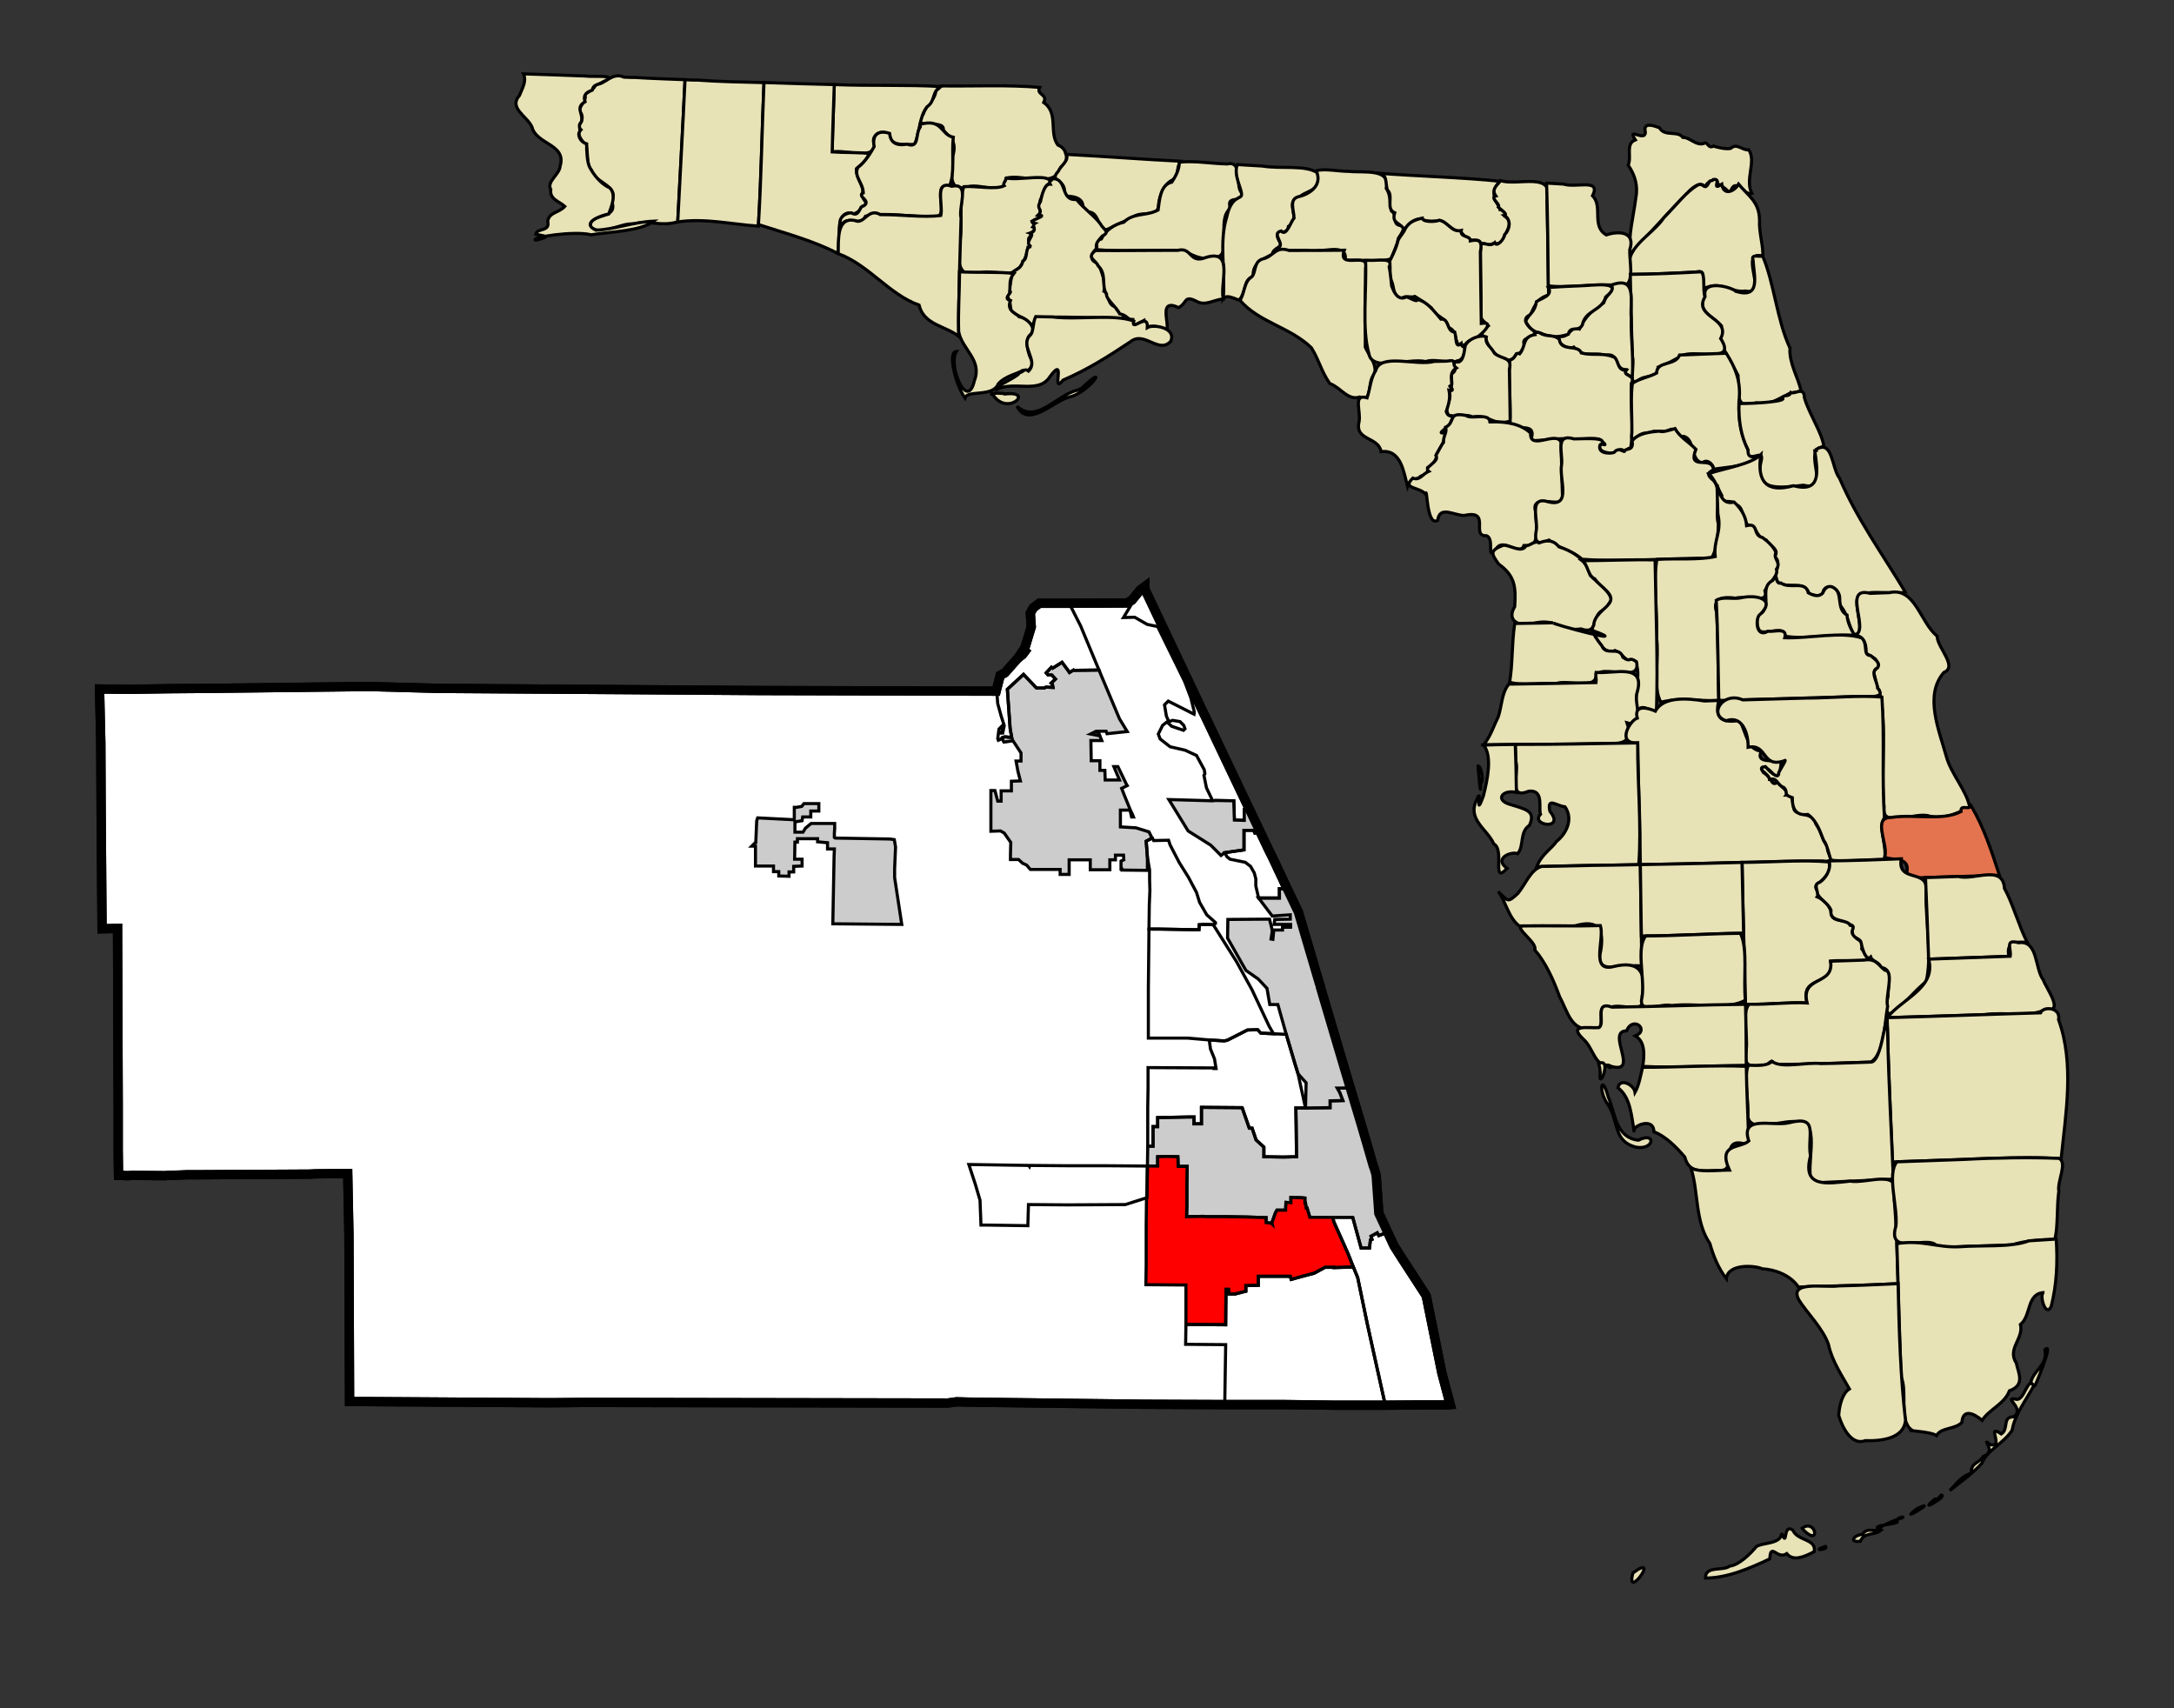 <?xml version="1.0" encoding="UTF-8" standalone="no"?>
<!-- Created with Arkyan's SVGCensus script -->
<svg
   xmlns:dc="http://purl.org/dc/elements/1.1/"
   xmlns:cc="http://web.resource.org/cc/"
   xmlns:rdf="http://www.w3.org/1999/02/22-rdf-syntax-ns#"
   xmlns:svg="http://www.w3.org/2000/svg"
   xmlns="http://www.w3.org/2000/svg"
   xmlns:sodipodi="http://sodipodi.sourceforge.net/DTD/sodipodi-0.dtd"
   xmlns:inkscape="http://www.inkscape.org/namespaces/inkscape"
   version="1.0"
   width="700"
   height="550"
   id="svg3673"
   sodipodi:version="0.32"
   inkscape:version="0.45"
   sodipodi:docname="outputmap.svg"
   inkscape:output_extension="org.inkscape.output.svg.inkscape"
   sodipodi:docbase="C:\files\wikibot"
   sodipodi:modified="true">
  <rect width="100%" height="100%" fill="#333333" stroke="none"/>
  <defs
     id="defs3764" />
  <sodipodi:namedview
     inkscape:window-height="579"
     inkscape:window-width="748"
     inkscape:pageshadow="2"
     inkscape:pageopacity="0.0"
     guidetolerance="10.0"
     gridtolerance="10.0"
     objecttolerance="10.0"
     borderopacity="1.0"
     bordercolor="#666666"
     pagecolor="#ffffff"
     id="base"
     width="700px"
     height="550px"
     inkscape:zoom="0.68727273"
     inkscape:cx="350"
     inkscape:cy="275"
     inkscape:window-x="146"
     inkscape:window-y="82"
     inkscape:current-layer="g3693" />
  <path
     id="061"
     style="fill:#ffffff;fill-opacity:1;fill-rule:evenodd;stroke:#000000;stroke-width:3px;stroke-linecap:butt;stroke-linejoin:miter;stroke-opacity:1"
     d="M 368.656,188.832 L 368.656,189.732 L 387.356,229.232 L 387.956,230.432 L 408.556,273.732 L 409.856,276.332 L 414.456,286.132 L 418.056,293.632 L 420.256,301.132 L 424.856,316.732 L 425.056,317.232 L 425.156,317.832 L 430.356,335.432 L 433.856,347.232 L 434.756,350.232 L 434.756,350.232 L 438.056,361.232 L 440.256,368.732 L 442.156,375.332 L 442.556,376.432 L 443.056,378.232 L 443.156,379.132 L 443.356,382.032 L 443.756,387.532 L 443.956,390.632 L 446.856,396.832 L 448.856,401.132 L 451.656,405.532 L 458.156,415.532 L 459.056,416.932 L 459.256,417.332 L 459.456,418.332 L 464.256,442.032 L 466.956,452.232 L 466.956,452.232 L 465.556,452.332 L 458.756,452.332 L 458.456,452.332 L 446.056,452.432 L 445.856,452.432 L 429.856,452.432 L 413.856,452.232 L 407.256,452.232 L 400.856,452.232 L 394.356,452.232 L 368.756,452.132 L 343.356,451.832 L 311.556,451.432 L 311.556,451.432 L 308.056,451.332 L 308.056,451.332 L 305.156,451.732 L 188.256,451.532 L 188.256,451.532 L 177.856,451.632 L 177.856,451.632 L 175.756,451.632 L 175.756,451.632 L 112.556,451.232 L 112.356,397.732 L 112.356,397.732 L 111.956,377.832 L 101.656,377.932 L 101.656,377.932 L 99.756,378.032 L 99.756,378.032 L 63.656,378.232 L 63.656,378.232 L 60.156,378.232 L 60.156,378.232 L 57.956,378.332 L 57.956,378.332 L 54.056,378.432 L 54.056,378.432 L 53.356,378.532 L 53.356,378.532 L 42.856,378.432 L 42.856,378.432 L 41.156,378.532 L 41.156,378.532 L 38.156,378.432 L 38.156,378.432 L 38.056,370.232 L 38.056,370.232 L 38.056,358.732 L 38.056,358.732 L 38.056,355.832 L 38.056,355.832 L 37.956,329.132 L 37.956,329.132 L 37.956,328.632 L 37.956,328.632 L 37.856,301.532 L 37.856,301.532 L 37.856,298.932 L 37.856,298.932 L 32.856,299.032 L 32.856,299.032 L 32.556,260.232 L 32.556,260.232 L 32.456,239.232 L 32.456,239.232 L 32.356,235.032 L 32.356,235.032 L 32.056,221.832 L 41.856,221.932 L 41.856,221.932 L 54.656,221.732 L 54.656,221.732 L 67.356,221.632 L 67.356,221.632 L 118.456,221.032 L 141.156,221.632 L 141.156,221.632 L 244.756,222.332 L 244.756,222.332 L 320.756,222.532 L 322.056,217.432 L 323.556,216.632 L 326.656,213.132 L 326.656,213.132 L 327.956,211.632 L 327.956,211.632 L 330.056,208.432 L 332.056,201.832 L 331.756,197.432 L 332.656,195.732 L 334.656,194.232 L 344.256,194.232 L 362.856,194.132 L 364.456,193.232 L 367.156,189.932 L 368.656,188.832 z " />
  <path
     id="49231"
     style="fill:none;fill-rule:evenodd;stroke:#000000;stroke-width:1px;stroke-linecap:butt;stroke-linejoin:miter;stroke-opacity:1"
     d="M 390.456,257.832 L 388.456,253.632 L 387.656,249.632 L 387.956,249.132 L 387.756,247.832 L 385.256,243.232 L 381.556,241.532 L 376.756,240.432 L 373.556,237.932 L 372.956,236.332 L 374.356,233.532 L 375.756,232.432 L 377.256,233.832 L 381.056,235.132 L 381.556,234.632 L 381.156,233.532 L 379.956,232.332 L 377.556,231.932 L 376.456,232.332 L 376.256,232.132 L 375.556,230.532 L 374.956,226.932 L 376.156,225.732 L 384.456,229.932 L 384.556,229.232 L 383.456,224.732 L 381.456,219.432 L 372.756,201.732 L 369.356,201.032 L 365.356,198.732 L 361.756,198.832 L 365.056,193.332 L 367.756,190.032 L 368.656,189.732 L 368.656,189.732 L 387.356,229.232 L 387.956,230.432 L 408.556,273.732 L 408.556,273.732 L 408.356,273.732 L 408.356,273.732 L 405.656,268.232 L 405.656,268.232 L 402.356,260.732 L 402.356,260.732 L 400.656,260.632 L 400.656,264.132 L 400.356,264.132 L 400.356,264.132 L 397.456,264.032 L 397.256,257.832 L 391.356,257.732 L 391.356,257.732 L 390.456,257.832 z " />
  <path
     id="74150"
     style="fill:#cccccc;fill-opacity:1;fill-rule:evenodd;stroke:#000000;stroke-width:1px;stroke-linecap:butt;stroke-linejoin:miter;stroke-opacity:1"
     d="M 430.956,350.332 L 434.756,350.232 L 434.756,350.232 L 438.056,361.232 L 440.256,368.732 L 442.156,375.332 L 442.156,375.332 L 442.456,376.332 L 442.456,376.432 L 442.456,376.432 L 442.556,376.432 L 442.556,376.432 L 443.056,378.232 L 443.156,379.132 L 443.356,382.032 L 443.756,387.532 L 443.956,390.632 L 446.856,396.832 L 446.856,396.832 L 446.556,396.832 L 446.556,396.832 L 443.956,397.832 L 443.956,397.832 L 443.456,396.932 L 443.456,396.932 L 441.456,398.032 L 441.456,398.032 L 441.756,399.032 L 441.756,399.032 L 441.256,399.232 L 440.956,401.832 L 438.256,401.832 L 435.556,391.932 L 429.156,391.932 L 429.156,391.932 L 421.756,391.932 L 420.856,388.932 L 420.856,388.932 L 420.556,388.932 L 420.556,388.932 L 420.356,387.332 L 420.356,387.332 L 420.156,387.332 L 420.156,387.332 L 420.156,385.732 L 420.156,385.732 L 419.056,385.632 L 419.056,385.632 L 418.856,385.632 L 418.856,385.632 L 415.656,385.532 L 415.656,385.532 L 415.656,386.032 L 415.656,386.032 L 415.656,386.332 L 415.656,386.332 L 415.656,387.232 L 415.656,387.232 L 414.056,387.132 L 414.056,387.132 L 413.956,389.632 L 413.956,389.632 L 411.156,389.632 L 411.156,389.632 L 410.656,390.532 L 409.556,393.632 L 409.556,393.632 L 409.656,394.132 L 409.656,394.132 L 409.456,393.932 L 409.456,393.932 L 409.256,393.832 L 409.256,393.832 L 407.656,393.632 L 407.656,393.632 L 407.656,392.032 L 407.656,392.032 L 401.256,391.832 L 401.256,391.832 L 401.056,391.832 L 394.956,391.732 L 394.956,391.732 L 392.756,391.732 L 392.756,391.732 L 392.656,391.732 L 392.656,391.732 L 391.356,391.732 L 391.356,391.732 L 389.756,391.732 L 389.756,391.732 L 388.256,391.732 L 388.256,391.732 L 387.456,391.632 L 387.456,391.632 L 382.056,391.732 L 382.056,391.732 L 382.156,388.332 L 382.156,382.032 L 382.156,381.032 L 382.256,375.532 L 382.256,375.532 L 379.356,375.532 L 379.356,375.532 L 379.256,372.432 L 375.456,372.332 L 372.756,372.432 L 372.756,375.432 L 372.756,375.432 L 369.456,375.432 L 369.456,375.432 L 369.556,369.032 L 369.556,369.032 L 370.556,369.032 L 370.556,369.032 L 371.256,369.032 L 371.256,362.732 L 371.256,362.732 L 372.756,362.732 L 372.756,362.732 L 372.756,359.832 L 372.756,359.832 L 382.656,359.632 L 384.456,359.632 L 384.456,361.832 L 386.856,361.832 L 386.856,356.532 L 386.856,356.532 L 387.356,356.532 L 399.956,356.632 L 399.956,356.632 L 402.256,363.232 L 402.256,363.232 L 402.656,363.232 L 402.656,363.232 L 403.156,363.232 L 403.156,363.232 L 404.456,367.032 L 406.956,369.332 L 406.956,372.432 L 413.256,372.532 L 417.456,372.432 L 417.356,363.332 L 417.256,356.732 L 420.356,356.732 L 420.356,356.732 L 428.256,356.632 L 428.256,354.432 L 432.356,354.332 L 432.356,354.332 L 431.356,351.732 L 431.356,351.732 L 430.556,350.332 L 430.556,350.332 L 430.956,350.332 z " />
  <path
     id="74200"
     style="fill:#ff0000;fill-rule:evenodd;stroke:#000000;stroke-width:1px;stroke-linecap:butt;stroke-linejoin:miter;stroke-opacity:1"
     d="M 372.756,375.432 L 372.756,372.432 L 375.456,372.332 L 379.256,372.432 L 379.356,375.532 L 379.356,375.532 L 382.256,375.532 L 382.256,375.532 L 382.156,381.032 L 382.156,382.032 L 382.156,388.332 L 382.056,391.732 L 382.056,391.732 L 387.456,391.632 L 387.456,391.632 L 388.256,391.732 L 388.256,391.732 L 389.756,391.732 L 389.756,391.732 L 391.356,391.732 L 391.356,391.732 L 392.656,391.732 L 392.656,391.732 L 392.756,391.732 L 392.756,391.732 L 394.956,391.732 L 394.956,391.732 L 401.056,391.832 L 401.256,391.832 L 401.256,391.832 L 407.656,392.032 L 407.656,392.032 L 407.656,393.632 L 407.656,393.632 L 409.256,393.832 L 409.256,393.832 L 409.456,393.932 L 409.456,393.932 L 409.656,394.132 L 409.656,394.132 L 409.556,393.632 L 409.556,393.632 L 410.656,390.532 L 411.156,389.632 L 411.156,389.632 L 413.956,389.632 L 413.956,389.632 L 414.056,387.132 L 414.056,387.132 L 415.656,387.232 L 415.656,387.232 L 415.656,386.332 L 415.656,386.332 L 415.656,386.032 L 415.656,386.032 L 415.656,385.532 L 415.656,385.532 L 418.856,385.632 L 418.856,385.632 L 419.056,385.632 L 419.056,385.632 L 420.156,385.732 L 420.156,385.732 L 420.156,387.332 L 420.156,387.332 L 420.356,387.332 L 420.356,387.332 L 420.556,388.932 L 420.556,388.932 L 420.856,388.932 L 420.856,388.932 L 421.756,391.932 L 429.156,391.932 L 429.156,391.932 L 429.456,393.332 L 434.056,403.632 L 435.756,407.932 L 435.756,407.932 L 429.556,408.132 L 429.556,408.132 L 429.556,408.032 L 429.556,408.032 L 429.056,408.032 L 429.056,408.032 L 426.656,408.032 L 426.656,408.032 L 426.656,408.032 L 426.656,408.032 L 423.156,409.932 L 419.356,410.932 L 415.756,411.932 L 415.756,411.932 L 415.456,410.932 L 415.456,410.932 L 405.156,410.932 L 405.156,410.932 L 405.156,413.832 L 405.156,413.832 L 401.156,413.932 L 401.156,413.932 L 401.156,415.732 L 401.156,415.732 L 397.656,416.632 L 395.656,416.632 L 395.656,416.632 L 395.556,415.132 L 395.556,415.132 L 394.756,415.132 L 394.756,415.132 L 394.656,426.532 L 394.656,426.532 L 381.856,426.432 L 381.856,426.432 L 381.856,413.732 L 381.856,413.732 L 368.956,413.632 L 368.956,413.632 L 369.056,407.332 L 369.056,400.932 L 369.056,394.532 L 369.156,385.932 L 369.256,385.632 L 369.256,385.632 L 369.356,381.832 L 369.456,375.432 L 369.456,375.432 L 372.756,375.432 z " />
  <path
     id="64825"
     style="fill:#cccccc;fill-opacity:1;fill-rule:evenodd;stroke:#000000;stroke-width:1px;stroke-linecap:butt;stroke-linejoin:miter;stroke-opacity:1"
     d="M 354.156,248.032 L 355.756,248.032 L 355.856,251.132 L 360.456,251.132 L 358.656,246.832 L 359.956,246.832 L 359.956,246.832 L 362.656,252.432 L 362.956,252.932 L 362.956,252.932 L 361.156,253.832 L 361.156,253.832 L 362.056,256.132 L 362.056,256.132 L 364.056,261.032 L 364.056,261.032 L 364.556,262.032 L 364.556,262.032 L 364.956,263.032 L 364.356,263.032 L 363.856,260.832 L 360.756,260.832 L 360.756,266.232 L 365.756,266.532 L 369.956,267.832 L 370.956,269.832 L 370.956,269.832 L 369.056,270.832 L 369.456,276.032 L 369.456,276.032 L 369.456,280.232 L 361.256,280.132 L 361.256,279.832 L 361.256,279.832 L 360.956,279.832 L 360.956,279.832 L 360.956,278.832 L 360.956,278.832 L 360.956,277.232 L 360.956,277.232 L 361.856,276.832 L 361.756,275.332 L 359.156,275.332 L 359.156,276.832 L 357.356,276.832 L 357.356,276.832 L 357.356,278.132 L 357.356,280.032 L 357.356,280.032 L 351.056,280.032 L 351.056,280.032 L 351.056,276.832 L 351.056,276.832 L 344.256,276.832 L 344.256,276.832 L 344.256,281.532 L 344.256,281.532 L 341.356,281.532 L 341.356,281.532 L 341.356,279.932 L 341.356,279.932 L 338.556,279.932 L 338.556,279.932 L 331.756,279.932 L 331.756,279.932 L 330.556,278.532 L 329.256,277.932 L 327.956,276.732 L 327.956,276.732 L 325.356,276.732 L 325.356,276.732 L 325.356,275.132 L 325.356,275.132 L 325.456,271.232 L 325.456,271.232 L 323.356,268.232 L 322.156,267.532 L 319.056,267.632 L 319.056,254.532 L 320.356,254.532 L 321.156,257.532 L 321.156,257.532 L 321.256,257.932 L 322.356,257.932 L 322.356,254.632 L 322.756,254.632 L 325.656,254.632 L 325.656,254.632 L 325.656,251.532 L 325.656,251.532 L 328.556,251.432 L 328.556,251.432 L 327.756,248.332 L 327.156,245.032 L 327.156,245.032 L 328.756,245.032 L 328.756,245.032 L 328.756,242.432 L 328.756,242.432 L 325.856,238.032 L 325.856,238.032 L 325.956,238.532 L 325.956,238.532 L 323.256,238.932 L 323.256,238.932 L 322.856,238.232 L 322.856,237.432 L 322.856,237.432 L 323.556,237.232 L 323.556,237.232 L 325.756,237.432 L 325.756,237.432 L 325.256,234.632 L 324.356,221.932 L 324.356,221.932 L 329.556,217.132 L 333.756,221.532 L 336.256,221.532 L 336.756,221.232 L 336.756,221.232 L 339.056,221.332 L 339.056,221.332 L 338.856,220.332 L 338.856,220.332 L 338.456,219.932 L 338.456,219.932 L 339.856,218.632 L 339.856,218.632 L 338.656,217.332 L 338.656,217.332 L 337.456,217.332 L 337.456,217.332 L 336.856,216.632 L 336.856,216.632 L 338.556,214.832 L 338.956,215.132 L 341.956,213.232 L 341.956,213.232 L 343.956,215.932 L 344.356,216.532 L 344.356,216.532 L 345.656,215.732 L 345.656,215.732 L 345.756,215.832 L 345.756,215.832 L 353.856,215.732 L 353.856,215.732 L 360.456,231.432 L 362.956,235.532 L 356.456,236.232 L 356.456,236.232 L 356.156,235.432 L 356.156,235.432 L 354.556,235.432 L 353.456,235.432 L 353.456,235.432 L 353.656,235.832 L 353.656,235.832 L 352.756,235.532 L 352.756,235.532 L 351.156,236.332 L 351.156,236.332 L 354.156,236.932 L 354.156,236.932 L 354.756,238.432 L 354.756,238.432 L 351.256,238.432 L 351.356,244.932 L 354.156,244.932 L 354.156,248.032 z " />
  <path
     id="33600"
     style="fill:#cccccc;fill-opacity:1;fill-rule:evenodd;stroke:#000000;stroke-width:1px;stroke-linecap:butt;stroke-linejoin:miter;stroke-opacity:1"
     d="M 414.456,286.132 L 418.056,293.632 L 420.256,301.132 L 424.856,316.732 L 424.856,316.732 L 425.056,317.332 L 425.056,317.332 L 425.056,317.232 L 425.056,317.232 L 425.156,317.832 L 430.356,335.432 L 433.856,347.232 L 434.756,350.232 L 434.756,350.232 L 434.756,350.232 L 430.956,350.332 L 430.956,350.332 L 430.556,350.332 L 430.556,350.332 L 431.356,351.732 L 431.356,351.732 L 432.356,354.332 L 432.356,354.332 L 428.256,354.432 L 428.256,356.632 L 420.356,356.732 L 420.356,356.732 L 420.556,348.632 L 417.956,345.732 L 417.956,345.732 L 417.056,342.832 L 414.156,333.032 L 414.156,333.032 L 411.456,323.432 L 408.856,323.432 L 407.956,318.232 L 405.156,315.232 L 401.156,312.432 L 395.256,302.032 L 395.356,296.032 L 408.756,295.932 L 409.456,298.732 L 409.656,299.732 L 409.256,302.332 L 409.856,302.432 L 409.856,302.432 L 410.156,299.432 L 410.156,299.432 L 410.556,299.432 L 410.556,299.432 L 412.956,299.432 L 412.956,299.432 L 412.956,298.532 L 415.556,298.532 L 415.556,297.632 L 410.256,297.632 L 410.256,297.632 L 410.456,296.032 L 410.456,296.032 L 415.456,295.932 L 415.456,294.532 L 409.656,294.932 L 409.656,294.932 L 405.256,289.132 L 405.256,289.132 L 411.956,289.132 L 411.956,286.132 L 414.456,286.132 z " />
  <path
     id="23050"
     style="fill:none;fill-rule:evenodd;stroke:#000000;stroke-width:1px;stroke-linecap:butt;stroke-linejoin:miter;stroke-opacity:1"
     d="M 429.056,408.032 L 429.556,408.032 L 429.556,408.032 L 429.556,408.132 L 429.556,408.132 L 435.756,407.932 L 435.756,407.932 L 437.156,411.332 L 439.356,421.932 L 440.356,426.732 L 443.056,438.932 L 446.056,452.432 L 446.056,452.432 L 445.856,452.432 L 429.856,452.432 L 429.856,452.432 L 413.856,452.232 L 407.256,452.232 L 400.856,452.232 L 394.356,452.232 L 394.356,452.232 L 394.356,451.932 L 394.356,451.932 L 394.556,439.132 L 394.656,432.932 L 394.656,432.932 L 382.356,432.832 L 382.356,432.832 L 382.156,432.832 L 382.156,432.832 L 381.756,432.832 L 381.756,432.832 L 381.856,426.432 L 381.856,426.432 L 394.656,426.532 L 394.656,426.532 L 394.756,415.132 L 394.756,415.132 L 395.556,415.132 L 395.556,415.132 L 395.656,416.632 L 395.656,416.632 L 397.656,416.632 L 401.156,415.732 L 401.156,415.732 L 401.156,413.932 L 401.156,413.932 L 405.156,413.832 L 405.156,413.832 L 405.156,410.932 L 405.156,410.932 L 415.456,410.932 L 415.456,410.932 L 415.756,411.932 L 415.756,411.932 L 419.356,410.932 L 423.156,409.932 L 426.656,408.032 L 426.656,408.032 L 426.656,408.032 L 426.656,408.032 L 429.056,408.032 z " />
  <path
     id="67192"
     style="fill:none;fill-rule:evenodd;stroke:#000000;stroke-width:1px;stroke-linecap:butt;stroke-linejoin:miter;stroke-opacity:1"
     d="M 446.556,396.832 L 448.856,401.132 L 448.856,401.132 L 451.656,405.532 L 458.156,415.532 L 459.056,416.932 L 459.056,416.932 L 459.456,418.332 L 459.456,418.332 L 464.256,442.032 L 466.956,452.232 L 466.956,452.232 L 465.556,452.332 L 458.756,452.332 L 458.456,452.332 L 446.056,452.432 L 446.056,452.432 L 443.056,438.932 L 440.356,426.732 L 439.356,421.932 L 437.156,411.332 L 435.756,407.932 L 435.756,407.932 L 434.056,403.632 L 429.456,393.332 L 429.156,391.932 L 429.156,391.932 L 435.556,391.932 L 438.256,401.832 L 440.956,401.832 L 441.256,399.232 L 441.756,399.032 L 441.756,399.032 L 441.456,398.032 L 441.456,398.032 L 443.456,396.932 L 443.456,396.932 L 443.956,397.832 L 443.956,397.832 L 446.556,396.832 z " />
  <path
     id="25925"
     style="fill:none;fill-rule:evenodd;stroke:#000000;stroke-width:1px;stroke-linecap:butt;stroke-linejoin:miter;stroke-opacity:1"
     d="M 410.056,332.832 L 414.156,333.032 L 414.156,333.032 L 417.056,342.832 L 417.956,345.732 L 417.956,345.732 L 420.356,356.732 L 420.356,356.732 L 417.256,356.732 L 417.356,363.332 L 417.456,372.432 L 413.256,372.532 L 406.956,372.432 L 406.956,369.332 L 404.456,367.032 L 403.156,363.232 L 403.156,363.232 L 402.656,363.232 L 402.656,363.232 L 402.256,363.232 L 402.256,363.232 L 399.956,356.632 L 399.956,356.632 L 387.356,356.532 L 386.856,356.532 L 386.856,356.532 L 386.856,361.832 L 384.456,361.832 L 384.456,359.632 L 382.656,359.632 L 372.756,359.832 L 372.756,359.832 L 372.756,362.732 L 372.756,362.732 L 371.256,362.732 L 371.256,362.732 L 371.256,369.032 L 370.556,369.032 L 370.556,369.032 L 369.556,369.032 L 369.556,369.032 L 369.556,363.132 L 369.556,356.532 L 369.656,350.132 L 369.656,343.732 L 369.656,343.732 L 389.156,343.832 L 389.156,343.832 L 390.856,343.832 L 390.856,343.832 L 390.856,344.032 L 390.856,344.032 L 391.556,344.032 L 391.056,340.932 L 389.756,337.732 L 389.356,334.832 L 389.356,334.832 L 394.156,335.132 L 395.156,334.932 L 401.656,331.632 L 404.956,331.532 L 405.956,332.632 L 410.056,332.832 z " />
  <path
     id="22100"
     style="fill:#cccccc;fill-opacity:1;fill-rule:evenodd;stroke:#000000;stroke-width:1px;stroke-linecap:butt;stroke-linejoin:miter;stroke-opacity:1"
     d="M 256.456,259.932 L 258.156,259.632 L 258.856,258.732 L 263.656,258.732 L 263.656,261.132 L 261.056,261.132 L 261.056,263.032 L 261.056,263.032 L 258.456,263.032 L 258.456,263.032 L 258.256,264.232 L 255.956,264.632 L 255.956,267.932 L 258.556,267.932 L 259.356,266.632 L 261.156,265.132 L 268.756,265.132 L 268.756,265.132 L 268.756,266.832 L 268.756,266.832 L 268.656,268.132 L 268.656,268.132 L 268.656,269.632 L 268.656,269.632 L 268.956,269.832 L 268.956,269.832 L 286.556,270.132 L 286.556,270.132 L 287.956,270.332 L 287.956,270.332 L 288.356,272.732 L 288.356,272.732 L 288.056,279.732 L 288.056,282.532 L 290.356,297.632 L 290.356,297.632 L 268.156,297.432 L 268.156,297.432 L 268.556,276.132 L 268.556,276.132 L 268.656,273.332 L 268.656,273.332 L 266.456,273.332 L 266.456,271.332 L 263.256,271.032 L 263.256,270.032 L 263.256,270.032 L 256.756,270.032 L 256.756,270.032 L 256.756,271.132 L 256.756,271.132 L 255.956,271.132 L 255.856,276.632 L 258.256,276.632 L 258.256,276.632 L 258.256,278.832 L 258.256,278.832 L 255.556,278.932 L 255.556,278.932 L 255.556,279.032 L 255.556,279.032 L 255.556,279.332 L 255.556,279.332 L 255.556,280.732 L 255.556,280.732 L 254.056,280.732 L 254.056,280.732 L 254.056,282.132 L 254.056,282.132 L 250.756,282.032 L 250.756,282.032 L 250.756,280.632 L 250.756,280.632 L 249.056,280.632 L 249.056,280.632 L 249.056,278.832 L 249.056,278.832 L 244.156,278.832 L 244.156,278.832 L 243.256,278.832 L 243.256,272.432 L 242.056,272.432 L 242.056,272.432 L 243.256,271.232 L 243.256,271.232 L 243.256,271.232 L 243.256,271.232 L 243.356,271.232 L 243.356,271.232 L 243.556,266.332 L 243.556,266.332 L 243.656,264.232 L 243.656,264.232 L 243.956,263.332 L 255.756,263.932 L 255.756,263.932 L 255.756,263.232 L 255.756,263.232 L 255.756,261.832 L 255.756,261.832 L 255.756,259.932 L 255.756,259.932 L 256.456,259.932 z " />
  <path
     id="78225"
     style="fill:none;fill-rule:evenodd;stroke:#000000;stroke-width:1px;stroke-linecap:butt;stroke-linejoin:miter;stroke-opacity:1"
     d="M 386.156,297.732 L 388.156,297.632 L 388.156,297.632 L 390.656,297.732 L 390.656,297.732 L 398.156,309.632 L 403.156,318.732 L 408.656,330.432 L 410.056,332.832 L 410.056,332.832 L 405.956,332.632 L 404.956,331.532 L 401.656,331.632 L 395.156,334.932 L 394.156,335.132 L 389.356,334.832 L 389.356,334.832 L 382.356,334.232 L 369.756,334.232 L 369.756,334.232 L 369.756,324.832 L 369.756,324.832 L 369.756,318.332 L 369.956,299.132 L 369.956,299.132 L 373.156,299.132 L 384.656,299.332 L 386.056,299.332 L 386.056,299.332 L 386.156,297.732 z " />
  <path
     id="76937"
     style="fill:none;fill-rule:evenodd;stroke:#000000;stroke-width:1px;stroke-linecap:butt;stroke-linejoin:miter;stroke-opacity:1"
     d="M 369.456,375.432 L 369.356,381.832 L 369.256,385.632 L 369.256,385.632 L 362.356,387.832 L 362.356,387.832 L 343.756,387.932 L 331.156,387.832 L 331.156,387.832 L 330.956,394.632 L 330.956,394.632 L 317.856,394.432 L 317.856,394.432 L 315.856,394.432 L 315.856,394.432 L 315.556,386.432 L 314.056,381.332 L 311.956,374.932 L 311.956,374.932 L 331.256,375.232 L 331.456,375.532 L 331.456,375.532 L 331.556,375.232 L 331.556,375.232 L 343.856,375.332 L 347.056,375.332 L 350.156,375.332 L 356.556,375.332 L 369.456,375.432 z " />
  <path
     id="61875"
     style="fill:none;fill-rule:evenodd;stroke:#000000;stroke-width:1px;stroke-linecap:butt;stroke-linejoin:miter;stroke-opacity:1"
     d="M 330.056,208.432 L 332.056,201.832 L 331.756,197.432 L 332.656,195.732 L 334.656,194.232 L 344.256,194.232 L 344.256,194.232 L 347.956,201.532 L 353.856,215.732 L 353.856,215.732 L 345.756,215.832 L 345.756,215.832 L 345.656,215.732 L 345.656,215.732 L 344.356,216.532 L 344.356,216.532 L 343.956,215.932 L 341.956,213.232 L 341.956,213.232 L 338.956,215.132 L 338.556,214.832 L 336.856,216.632 L 336.856,216.632 L 337.456,217.332 L 337.456,217.332 L 338.656,217.332 L 338.656,217.332 L 339.856,218.632 L 339.856,218.632 L 338.456,219.932 L 338.456,219.932 L 338.856,220.332 L 338.856,220.332 L 339.056,221.332 L 339.056,221.332 L 336.756,221.232 L 336.756,221.232 L 336.256,221.532 L 333.756,221.532 L 329.556,217.132 L 324.356,221.932 L 324.356,221.932 L 325.256,234.632 L 325.756,237.432 L 325.756,237.432 L 323.556,237.232 L 323.556,237.232 L 322.856,237.432 L 322.856,237.432 L 321.956,238.132 L 321.956,238.132 L 321.456,238.332 L 321.256,237.832 L 321.656,234.732 L 322.556,233.832 L 322.756,235.232 L 322.256,236.032 L 322.856,236.032 L 323.356,233.632 L 322.356,230.532 L 321.256,226.532 L 321.056,224.032 L 322.756,218.232 L 326.156,214.332 L 329.956,211.532 L 331.456,209.532 L 331.456,209.532 L 330.056,208.432 z " />
  <path
     id="74625"
     style="fill:none;fill-rule:evenodd;stroke:#000000;stroke-width:1px;stroke-linecap:butt;stroke-linejoin:miter;stroke-opacity:1"
     d="M 371.056,269.832 L 371.456,270.632 L 371.456,270.632 L 376.256,270.532 L 376.256,270.532 L 376.656,271.732 L 376.656,271.732 L 376.756,272.032 L 376.756,272.032 L 379.656,277.632 L 382.656,282.432 L 385.256,287.332 L 386.256,290.532 L 388.556,294.532 L 391.356,297.032 L 391.356,297.332 L 390.656,297.732 L 390.656,297.732 L 388.156,297.632 L 388.156,297.632 L 386.156,297.732 L 386.156,297.732 L 386.056,299.332 L 386.056,299.332 L 384.656,299.332 L 373.156,299.132 L 369.956,299.132 L 369.956,299.132 L 370.056,291.432 L 370.256,286.632 L 370.156,283.332 L 370.156,283.332 L 370.156,280.132 L 370.156,280.132 L 369.456,276.032 L 369.456,276.032 L 369.056,270.832 L 370.956,269.832 L 370.956,269.832 L 371.056,269.832 z " />
  <path
     id="52175"
     style="fill:#cccccc;fill-opacity:1;fill-rule:evenodd;stroke:#000000;stroke-width:1px;stroke-linecap:butt;stroke-linejoin:miter;stroke-opacity:1"
     d="M 390.456,257.832 L 391.356,257.732 L 391.356,257.732 L 397.256,257.832 L 397.456,264.032 L 400.356,264.132 L 400.356,264.132 L 400.656,264.132 L 400.656,260.632 L 402.356,260.732 L 402.356,260.732 L 405.656,268.232 L 405.656,268.232 L 404.056,268.232 L 404.056,268.232 L 403.656,267.332 L 403.656,267.332 L 400.556,267.332 L 400.556,267.332 L 400.556,273.632 L 400.556,273.632 L 394.356,274.532 L 394.356,274.532 L 393.156,275.432 L 393.156,275.432 L 389.856,272.132 L 382.556,267.532 L 376.356,257.432 L 390.456,257.832 z " />
  <path
     id="74635"
     style="fill:none;fill-rule:evenodd;stroke:#000000;stroke-width:1px;stroke-linecap:butt;stroke-linejoin:miter;stroke-opacity:1"
     d="M 400.556,267.332 L 403.656,267.332 L 403.656,267.332 L 404.056,268.232 L 404.056,268.232 L 405.656,268.232 L 405.656,268.232 L 408.356,273.732 L 408.356,273.732 L 408.556,273.732 L 408.556,273.732 L 409.856,276.332 L 414.456,286.132 L 414.456,286.132 L 411.956,286.132 L 411.956,289.132 L 405.256,289.132 L 405.256,289.132 L 404.356,285.232 L 404.356,282.932 L 403.856,281.032 L 402.656,278.932 L 400.956,277.632 L 396.056,276.632 L 395.056,275.832 L 394.356,274.532 L 394.356,274.532 L 400.556,273.632 L 400.556,273.632 L 400.556,267.332 z " />
  <path
     id="path3691"
     style="fill:none;fill-opacity:1;fill-rule:evenodd;stroke:#000000;stroke-width:3px;stroke-linecap:butt;stroke-linejoin:miter;stroke-opacity:1"
     d="M 368.656,188.832 L 368.656,189.732 L 387.356,229.232 L 387.956,230.432 L 408.556,273.732 L 409.856,276.332 L 414.456,286.132 L 418.056,293.632 L 420.256,301.132 L 424.856,316.732 L 425.056,317.232 L 425.156,317.832 L 430.356,335.432 L 433.856,347.232 L 434.756,350.232 L 434.756,350.232 L 438.056,361.232 L 440.256,368.732 L 442.156,375.332 L 442.556,376.432 L 443.056,378.232 L 443.156,379.132 L 443.356,382.032 L 443.756,387.532 L 443.956,390.632 L 446.856,396.832 L 448.856,401.132 L 451.656,405.532 L 458.156,415.532 L 459.056,416.932 L 459.256,417.332 L 459.456,418.332 L 464.256,442.032 L 466.956,452.232 L 466.956,452.232 L 465.556,452.332 L 458.756,452.332 L 458.456,452.332 L 446.056,452.432 L 445.856,452.432 L 429.856,452.432 L 413.856,452.232 L 407.256,452.232 L 400.856,452.232 L 394.356,452.232 L 368.756,452.132 L 343.356,451.832 L 311.556,451.432 L 311.556,451.432 L 308.056,451.332 L 308.056,451.332 L 305.156,451.732 L 188.256,451.532 L 188.256,451.532 L 177.856,451.632 L 177.856,451.632 L 175.756,451.632 L 175.756,451.632 L 112.556,451.232 L 112.356,397.732 L 112.356,397.732 L 111.956,377.832 L 101.656,377.932 L 101.656,377.932 L 99.756,378.032 L 99.756,378.032 L 63.656,378.232 L 63.656,378.232 L 60.156,378.232 L 60.156,378.232 L 57.956,378.332 L 57.956,378.332 L 54.056,378.432 L 54.056,378.432 L 53.356,378.532 L 53.356,378.532 L 42.856,378.432 L 42.856,378.432 L 41.156,378.532 L 41.156,378.532 L 38.156,378.432 L 38.156,378.432 L 38.056,370.232 L 38.056,370.232 L 38.056,358.732 L 38.056,358.732 L 38.056,355.832 L 38.056,355.832 L 37.956,329.132 L 37.956,329.132 L 37.956,328.632 L 37.956,328.632 L 37.856,301.532 L 37.856,301.532 L 37.856,298.932 L 37.856,298.932 L 32.856,299.032 L 32.856,299.032 L 32.556,260.232 L 32.556,260.232 L 32.456,239.232 L 32.456,239.232 L 32.356,235.032 L 32.356,235.032 L 32.056,221.832 L 41.856,221.932 L 41.856,221.932 L 54.656,221.732 L 54.656,221.732 L 67.356,221.632 L 67.356,221.632 L 118.456,221.032 L 141.156,221.632 L 141.156,221.632 L 244.756,222.332 L 244.756,222.332 L 320.756,222.532 L 322.056,217.432 L 323.556,216.632 L 326.656,213.132 L 326.656,213.132 L 327.956,211.632 L 327.956,211.632 L 330.056,208.432 L 332.056,201.832 L 331.756,197.432 L 332.656,195.732 L 334.656,194.232 L 344.256,194.232 L 362.856,194.132 L 364.456,193.232 L 367.156,189.932 L 368.656,188.832 z " />
  <g
     id="g3693"
     transform="matrix(0.5,0,0,0.5,551.685,-40.804)">
    <path
       id="063"       style="opacity:1;color:#000000;fill:#e8e2b7;fill-opacity:1;fill-rule:evenodd;stroke:#000000;stroke-width:2;stroke-linecap:butt;stroke-linejoin:miter;marker:none;marker-start:none;marker-mid:none;marker-end:none;stroke-miterlimit:4;stroke-dasharray:none;stroke-dashoffset:0;stroke-opacity:1;visibility:visible;display:inline;overflow:visible;enable-background:accumulate"
       d="M -497.389,136.93 C -476.49,137.247 -453.73,136.1 -433.841,137.891 C -436.363,142.743 -428.371,142.118 -431.231,147.575 C -421.448,154.525 -428.071,166.985 -422.114,175.03 C -416.282,176.951 -414.223,185.524 -420.225,189.368 C -423.915,203.735 -446.166,193.089 -455.579,196.442 C -455.181,208.673 -471.852,199.352 -479.617,201.851 C -494.15,205.873 -490.022,191.838 -489.799,182.053 C -486.631,171.513 -492.876,169.875 -495.877,165.226 C -495.015,157.264 -518.01,166.965 -508.773,154.941 C -506.881,148.791 -500.94,145.836 -500.771,140.106 C -499.645,139.278 -498.128,138.231 -497.389,136.93 z "
 />    <path
       id="113"       style="opacity:1;color:#000000;fill:#e8e2b7;fill-opacity:1;fill-rule:evenodd;stroke:#000000;stroke-width:2;stroke-linecap:butt;stroke-linejoin:miter;marker:none;marker-start:none;marker-mid:none;marker-end:none;stroke-miterlimit:4;stroke-dasharray:none;stroke-dashoffset:0;stroke-opacity:1;visibility:visible;display:inline;overflow:visible;enable-background:accumulate"
       d="M -694.727,131.469 C -683.91,132.181 -673.06,132.454 -662.224,132.929 C -663.652,163.641 -665.365,193.95 -666.929,224.515 C -679.239,227.702 -683.817,223.153 -695.208,225.803 C -704.717,225.083 -714.479,233.83 -723.007,228.035 C -724.74,217.734 -704.443,223.98 -709.528,210.968 C -704.273,201.137 -721.247,198.912 -722.44,191.256 C -725.728,188.347 -724.683,180.699 -725.754,175.477 C -728.325,172.506 -732.698,167.987 -729.309,165.123 C -732.802,162.035 -726.806,160.632 -728.931,154.941 C -733.081,151.527 -724.222,145.835 -726.991,142.733 C -723.703,139.875 -721.446,140.037 -719.401,135.693 C -714.401,136.706 -709.374,127.662 -701.559,131.29 C -699.282,131.335 -697.006,131.555 -694.727,131.469 z "
 />    <path
       id="033"       style="opacity:1;color:#000000;fill:#e8e2b7;fill-opacity:1;fill-rule:evenodd;stroke:#000000;stroke-width:2;stroke-linecap:butt;stroke-linejoin:miter;marker:none;marker-start:none;marker-mid:none;marker-end:none;stroke-miterlimit:4;stroke-dasharray:none;stroke-dashoffset:0;stroke-opacity:1;visibility:visible;display:inline;overflow:visible;enable-background:accumulate"
       d="M -726.853,130.542 C -721.343,131.338 -704.107,129.35 -714.954,134.251 C -718.431,136.537 -721.164,135.675 -722.011,139.677 C -725.225,140.83 -728.133,142.303 -726.63,147.146 C -733.279,151.159 -727.445,154.432 -728.999,160.075 C -731.143,162.14 -729.835,163.545 -729.944,166.102 C -731.865,168.276 -729.688,173.166 -725.6,174.224 C -725.649,178.578 -725.263,186.661 -723.488,189.54 C -721.4,193.435 -716.911,199.885 -710.833,202.469 C -706.139,206.769 -709.694,214.941 -711.4,219.416 C -716.233,220.293 -729.739,225.012 -719.642,229.821 C -707.91,229.393 -695.33,224.506 -682.382,224.018 C -691.274,230.626 -709.584,230.675 -722.696,232.806 C -733.247,229.983 -762.477,234.493 -758.429,236.26 C -747.345,233.662 -752.772,233.765 -758.326,232.448 C -757.566,228.122 -748.934,231.14 -750.669,224.035 C -749.546,218.098 -743.577,218.825 -739.662,214.505 C -743.022,211.351 -749.627,210.004 -748.694,203.636 C -751.612,198.528 -742.971,194.043 -742.65,188.526 C -738.386,174.295 -758.111,174.748 -760.833,163.286 C -763.933,156.366 -776.02,151.204 -768.869,143.094 C -767.07,138.483 -764.101,134.041 -766.259,129.169 C -753.121,129.551 -739.986,130.078 -726.853,130.542 z "
 />    <path
       id="091"       style="opacity:1;color:#000000;fill:#e8e2b7;fill-opacity:1;fill-rule:evenodd;stroke:#000000;stroke-width:2;stroke-linecap:butt;stroke-linejoin:miter;marker:none;marker-start:none;marker-mid:none;marker-end:none;stroke-miterlimit:4;stroke-dasharray:none;stroke-dashoffset:0;stroke-opacity:1;visibility:visible;display:inline;overflow:visible;enable-background:accumulate"
       d="M -654.48,133.169 C -640.164,134.205 -625.751,134.447 -611.382,134.817 C -612.684,165.62 -613.147,196.453 -614.988,227.229 C -632.261,226.051 -649.474,221.942 -666.929,224.515 C -665.377,193.944 -663.645,163.642 -662.224,132.929 C -659.643,133.01 -657.064,133.299 -654.48,133.169 z "
 />    <path
       id="059"       style="opacity:1;color:#000000;fill:#e8e2b7;fill-opacity:1;fill-rule:evenodd;stroke:#000000;stroke-width:2;stroke-linecap:butt;stroke-linejoin:miter;marker:none;marker-start:none;marker-mid:none;marker-end:none;stroke-miterlimit:4;stroke-dasharray:none;stroke-dashoffset:0;stroke-opacity:1;visibility:visible;display:inline;overflow:visible;enable-background:accumulate"
       d="M -566.122,136.071 C -543.442,137.031 -519.253,136.046 -497.56,137.324 C -503.488,140.609 -500.809,146.647 -506.386,150.374 C -511.739,157.114 -511.19,168.83 -514.525,174.618 C -521.625,174.73 -529.55,175.347 -530.287,169.57 C -533.76,163.548 -544,168.296 -539.988,175.357 C -541.695,184.808 -558.542,177.757 -567.461,179.443 C -567.191,164.98 -566.539,150.531 -566.122,136.071 z "
 />    <path
       id="131"       style="opacity:1;color:#000000;fill:#e8e2b7;fill-opacity:1;fill-rule:evenodd;stroke:#000000;stroke-width:2;stroke-linecap:butt;stroke-linejoin:miter;marker:none;marker-start:none;marker-mid:none;marker-end:none;stroke-miterlimit:4;stroke-dasharray:none;stroke-dashoffset:0;stroke-opacity:1;visibility:visible;display:inline;overflow:visible;enable-background:accumulate"
       d="M -608.91,134.835 C -594.647,135.277 -580.389,135.787 -566.122,136.071 C -566.553,150.53 -567.164,164.981 -567.461,179.443 C -560.187,179.966 -548.013,179.642 -543.525,180.559 C -546.072,185.455 -547.835,187.019 -551.887,190.226 C -552.295,196.104 -547.067,201.173 -547.835,205.371 C -550.217,209.881 -541.377,212.396 -548.865,215.347 C -549.016,216.803 -553.172,220.987 -557.021,218.712 C -566.318,220.346 -561.306,237.138 -564.095,244.673 C -579.82,236.458 -599.554,231.256 -614.954,226.181 C -613.089,195.756 -612.697,165.269 -611.382,134.817 L -609.58,134.817 L -608.91,134.835 z "
 />    <path
       id="133"       style="opacity:1;color:#000000;fill:#e8e2b7;fill-opacity:1;fill-rule:evenodd;stroke:#000000;stroke-width:2;stroke-linecap:butt;stroke-linejoin:miter;marker:none;marker-start:none;marker-mid:none;marker-end:none;stroke-miterlimit:4;stroke-dasharray:none;stroke-dashoffset:0;stroke-opacity:1;visibility:visible;display:inline;overflow:visible;enable-background:accumulate"
       d="M -510.85,161.706 C -496.407,157.61 -497.773,168.243 -489.49,169.982 C -490.614,180.048 -488.319,194.277 -492.049,201.507 C -504.585,198.326 -490.579,222.944 -501.904,220.961 C -516.257,221.634 -532.556,217.959 -545.963,220.807 C -549.218,228.242 -557.867,219.683 -561.417,226.542 C -564.244,223.359 -560.039,218.621 -555.012,218.677 C -549.875,222.001 -549.768,213.686 -547.303,214.265 C -541.732,210.865 -552.067,207.924 -547.423,205.834 C -547.583,199.165 -553.691,195.274 -550.96,189.488 C -546.101,185.882 -542.727,180.106 -540.435,176.009 C -541.725,169.502 -538.833,164.846 -530.493,167.476 C -529.986,172.804 -527.039,175.796 -519.312,174.439 C -510.992,177.446 -514.213,168.04 -510.747,163.372 L -510.764,162.084 L -510.85,161.706 z "
 />    <path
       id="089"       style="opacity:1;color:#000000;fill:#e8e2b7;fill-opacity:1;fill-rule:evenodd;stroke:#000000;stroke-width:2;stroke-linecap:butt;stroke-linejoin:miter;marker:none;marker-start:none;marker-mid:none;marker-end:none;stroke-miterlimit:4;stroke-dasharray:none;stroke-dashoffset:0;stroke-opacity:1;visibility:visible;display:inline;overflow:visible;enable-background:accumulate"
       d="M 22.787,178.104 C 27.859,185.464 20.134,197.252 24.779,206.177 C 19.525,207.902 14.076,194.094 10.648,206.143 C 7.596,201.911 0.351,198.377 1.857,200.339 C 5.606,195.292 -5.844,197.871 -4.891,202.64 C -6.84,198.742 -11.395,199.962 -16.722,205.834 C -26.232,215.413 -41.612,232.533 -53.724,245.309 C -54.712,232.226 -51.564,221.749 -49.964,209.268 C -48.388,201.181 -50.45,194.47 -54.84,187.942 C -52.445,182.226 -56.802,174.258 -50.273,171.699 C -56.464,162.062 -41.682,175.209 -44.091,164.763 C -43.798,160.102 -36.766,163.178 -34.665,163.921 C -31.369,169.853 -23.123,165.427 -19.606,170.103 C -15.286,169.897 -11.37,175.491 -6.248,174.052 C -3.727,172.067 -3.463,177.805 0.019,175.666 C 1.972,176.341 7.979,177.929 11.146,177.16 C 15.209,173.443 18.43,178.515 22.787,178.104 z "
 />    <path
       id="039"       style="opacity:1;color:#000000;fill:#e8e2b7;fill-opacity:1;fill-rule:evenodd;stroke:#000000;stroke-width:2;stroke-linecap:butt;stroke-linejoin:miter;marker:none;marker-start:none;marker-mid:none;marker-end:none;stroke-miterlimit:4;stroke-dasharray:none;stroke-dashoffset:0;stroke-opacity:1;visibility:visible;display:inline;overflow:visible;enable-background:accumulate"
       d="M -416.722,181.023 C -391.867,182.295 -366.75,184.274 -341.774,185.504 C -346.724,187.305 -343.155,193.765 -348.161,197.42 C -353.713,199.783 -356.851,207.935 -357.33,213.629 C -357.299,222.613 -370.479,216.598 -374.105,222.163 C -379.825,223.966 -384.265,226.496 -389.284,228.859 C -397.907,233.095 -393.504,214.08 -406.369,218.884 C -403.978,208.852 -410.886,208.096 -418.268,207.774 C -415.338,196.107 -428.765,199.423 -421.839,191.875 C -420.498,188.463 -414.641,184.991 -416.722,181.023 z "
 />    <path
       id="073"       style="opacity:1;color:#000000;fill:#e8e2b7;fill-opacity:1;fill-rule:evenodd;stroke:#000000;stroke-width:2;stroke-linecap:butt;stroke-linejoin:miter;marker:none;marker-start:none;marker-mid:none;marker-end:none;stroke-miterlimit:4;stroke-dasharray:none;stroke-dashoffset:0;stroke-opacity:1;visibility:visible;display:inline;overflow:visible;enable-background:accumulate"
       d="M -312.996,187.187 C -302.456,184.697 -308.308,202.69 -303.604,205.714 C -300.204,214.086 -314.604,205.55 -310.987,215.81 C -320.794,223.15 -308.604,246.64 -321.075,247.374 C -331.347,249.706 -335.813,245.035 -342.254,242.854 C -360.386,242.356 -381.161,243.916 -397.629,242.304 C -395.643,239.326 -399.567,237.046 -394.126,235.47 C -391.749,230.313 -386.145,226.128 -379.669,224.704 C -373.352,218.361 -365.309,220.971 -357.57,216.84 C -356.702,210.835 -356.323,200.555 -348.745,198.898 C -345.753,194.332 -344.021,190.638 -343.903,186.02 C -333.931,184.979 -323.237,186.996 -312.996,187.187 z "
 />    <path
       id="065"       style="opacity:1;color:#000000;fill:#e8e2b7;fill-opacity:1;fill-rule:evenodd;stroke:#000000;stroke-width:2;stroke-linecap:butt;stroke-linejoin:miter;marker:none;marker-start:none;marker-mid:none;marker-end:none;stroke-miterlimit:4;stroke-dasharray:none;stroke-dashoffset:0;stroke-opacity:1;visibility:visible;display:inline;overflow:visible;enable-background:accumulate"
       d="M -290.245,188.544 C -278.846,190.543 -262.286,187.511 -254.754,193.06 C -251.685,206.107 -264.143,203.636 -267.598,209.989 C -276.408,211.272 -264.734,223.479 -273.642,227.417 C -274.201,234.422 -284.105,227.599 -279.806,236.415 C -276.079,241.337 -283.739,240.772 -283.995,245.429 C -290.44,248.406 -297.285,251.612 -296.221,259.663 C -302.681,261.311 -300.652,269.019 -304.772,274.052 C -303.663,277.184 -312.701,269.907 -315.64,273.88 C -314.118,256.676 -318.452,237.093 -313.373,221.298 C -310.453,207.526 -303.998,209.955 -303.827,207.07 C -303.624,203.03 -309.153,194.713 -306.592,187.582 C -301.143,187.903 -295.694,188.223 -290.245,188.544 z "
 />    <path
       id="079"       style="opacity:1;color:#000000;fill:#e8e2b7;fill-opacity:1;fill-rule:evenodd;stroke:#000000;stroke-width:2;stroke-linecap:butt;stroke-linejoin:miter;marker:none;marker-start:none;marker-mid:none;marker-end:none;stroke-miterlimit:4;stroke-dasharray:none;stroke-dashoffset:0;stroke-opacity:1;visibility:visible;display:inline;overflow:visible;enable-background:accumulate"
       d="M -234.768,191.961 C -225.16,193.013 -207.531,189.74 -210.661,202.898 C -207.666,207.131 -208.419,212.867 -207.278,217.545 C -202.592,220.478 -208.017,227.092 -199.947,226.868 C -198.006,229.846 -204.426,236.268 -202.848,235.573 C -203.894,239.531 -205.526,243.393 -207.57,248.245 C -214.172,250.741 -228.107,248.507 -237.172,249.344 C -234.848,236.666 -253.993,245.392 -261.918,242.877 C -265.344,242.49 -288.285,244.356 -280.081,241.171 C -275.58,238.658 -285.031,231.981 -278.329,230.336 C -274.992,234.36 -272.059,224.126 -270.019,221.991 C -270.191,216.758 -273.248,210.182 -267.598,208.393 C -260.602,206.886 -251.312,201.439 -255.733,191.566 C -250.569,189.982 -241.23,191.991 -234.768,191.961 z "
 />    <path
       id="047"       style="opacity:1;color:#000000;fill:#e8e2b7;fill-opacity:1;fill-rule:evenodd;stroke:#000000;stroke-width:2;stroke-linecap:butt;stroke-linejoin:miter;marker:none;marker-start:none;marker-mid:none;marker-end:none;stroke-miterlimit:4;stroke-dasharray:none;stroke-dashoffset:0;stroke-opacity:1;visibility:visible;display:inline;overflow:visible;enable-background:accumulate"
       d="M -216.825,193.077 C -190.987,195.086 -160.617,195.877 -137.721,198.314 C -139.863,201.203 -142.193,204.636 -141.018,208.084 C -141.93,210.176 -137.794,213.517 -137.378,216.583 C -134.807,216.858 -133.141,220.221 -134.098,220.979 C -127.919,225.275 -134.192,231.334 -135.541,236.157 C -138.253,239.953 -140.85,237.676 -142.907,238.853 C -144.753,240.058 -147.391,237.673 -149.912,238.681 C -150.009,234.262 -157.479,237.979 -157.725,234.869 C -161.036,234.593 -162.443,229.488 -164.215,230.405 C -169.574,229.598 -172.849,223.114 -177.11,223.76 C -180.779,224.383 -187.127,224.016 -187.635,222.421 C -194.121,222.528 -197.473,227.165 -198.916,229.701 C -201.75,224.5 -207.325,225.875 -205.218,218.609 C -211.288,216.062 -205.706,207.683 -209.905,203.945 C -211.482,199.475 -209.356,192.993 -216.825,193.077 z "
 />    <path
       id="013"       style="opacity:1;color:#000000;fill:#e8e2b7;fill-opacity:1;fill-rule:evenodd;stroke:#000000;stroke-width:2;stroke-linecap:butt;stroke-linejoin:miter;marker:none;marker-start:none;marker-mid:none;marker-end:none;stroke-miterlimit:4;stroke-dasharray:none;stroke-dashoffset:0;stroke-opacity:1;visibility:visible;display:inline;overflow:visible;enable-background:accumulate"
       d="M -455.922,196.03 C -448.262,198.544 -425.28,192.177 -427.093,199.893 C -430.917,200.174 -431.065,206.319 -433.549,210.659 C -434.396,214.643 -432.942,219.811 -433.532,218.094 C -433.422,222.215 -431.577,220.226 -438.769,224.086 C -437.158,226.734 -436.346,225.158 -438.237,227.744 C -432.988,229.213 -443.515,232.211 -438.374,233.376 C -444.829,234.611 -436.764,241.941 -441.379,240.947 C -441.824,244.417 -443.181,248.65 -445.671,252.211 C -446.503,254.469 -449.234,255.268 -450.428,256.298 C -453.124,259.231 -464.936,255.891 -470.568,256.933 C -488.247,262.256 -486.581,248.725 -484.966,235.556 C -483.689,224.874 -485.792,210.496 -482.656,201.799 C -474.497,201.156 -462.379,203.966 -456.729,201.232 C -458.054,199.692 -454.457,197.244 -455.922,196.03 z "
 />    <path
       id="077"       style="opacity:1;color:#000000;fill:#e8e2b7;fill-opacity:1;fill-rule:evenodd;stroke:#000000;stroke-width:2;stroke-linecap:butt;stroke-linejoin:miter;marker:none;marker-start:none;marker-mid:none;marker-end:none;stroke-miterlimit:4;stroke-dasharray:none;stroke-dashoffset:0;stroke-opacity:1;visibility:visible;display:inline;overflow:visible;enable-background:accumulate"
       d="M -425.634,196.665 C -415.61,196.448 -420.883,211.102 -410.163,210.024 C -405.619,215.715 -399.532,219.74 -395.015,225.379 C -392.43,230.035 -388.175,230.698 -393.628,233.719 C -396.536,237.16 -397.855,238.213 -397.268,241.617 C -401.228,245.452 -401.961,249.781 -396.015,251.095 C -393.872,257.306 -391.159,263.052 -392.443,269.141 C -388.676,270.833 -390.809,278.001 -384.682,279.306 C -383.842,283.659 -378.344,285.152 -376.458,286.501 C -395.93,286.825 -418.601,284.979 -436.176,286.209 C -438.139,291.503 -438.709,291.618 -442.289,287.926 C -447.534,284.244 -448.241,285.497 -452.316,281.367 C -452.624,279.224 -452.984,273.907 -454.72,272.781 C -454.173,270.183 -451.08,270.22 -453.913,267.957 C -451.817,264.339 -453.102,260.531 -450.428,256.298 C -448.644,254.983 -445.522,254.132 -444.676,249.739 C -440.928,248.001 -443.845,240.529 -439.284,240.381 C -444.45,237.794 -436.2,232.81 -439.937,231.675 C -434.535,229.924 -439.473,226.988 -437,225.477 C -444.146,223.968 -426.397,220.394 -434.803,220.068 C -430.952,216.172 -436.696,216.601 -433.36,211.483 C -432.338,207.141 -430.853,200.073 -427.11,200.185 C -428.272,197.94 -426.085,198.38 -425.634,196.665 z "
 />    <path
       id="023"       style="opacity:1;color:#000000;fill:#e8e2b7;fill-opacity:1;fill-rule:evenodd;stroke:#000000;stroke-width:2;stroke-linecap:butt;stroke-linejoin:miter;marker:none;marker-start:none;marker-mid:none;marker-end:none;stroke-miterlimit:4;stroke-dasharray:none;stroke-dashoffset:0;stroke-opacity:1;visibility:visible;display:inline;overflow:visible;enable-background:accumulate"
       d="M -137,197.901 C -126.549,201.628 -101.831,191.605 -107.096,210.654 C -106.719,230.835 -106.35,252.275 -106.111,271.751 C -113.255,273.011 -115.924,280.186 -117.735,284.32 C -124.769,286.741 -118.395,293.073 -115.211,294.794 C -114.111,300.534 -124.743,297.434 -121.53,304.272 C -122.32,305.67 -124.571,310.487 -126.921,309.663 C -127.091,310.051 -129.998,315.578 -134.03,312.531 C -141.032,311.516 -145.588,303.726 -146.409,300.082 C -149.43,297.414 -150.682,296.031 -144.916,291.377 C -147.735,288.008 -151.749,287.308 -149.62,279.169 C -149.74,266.869 -150.31,245.596 -149.826,238.801 C -146.199,237.617 -144.14,240.84 -140.829,237.891 C -139.458,241.207 -134.553,235.339 -134.442,232.757 C -131.265,229.698 -129.767,223.334 -134.596,220.292 C -132.012,219.722 -136.932,216.5 -138.442,215.089 C -136.968,212.897 -144.203,209.021 -140.074,207.809 C -143.337,203.329 -138.896,200.649 -137,197.901 z "
 />    <path
       id="031"       style="opacity:1;color:#000000;fill:#e8e2b7;fill-opacity:1;fill-rule:evenodd;stroke:#000000;stroke-width:2;stroke-linecap:butt;stroke-linejoin:miter;marker:none;marker-start:none;marker-mid:none;marker-end:none;stroke-miterlimit:4;stroke-dasharray:none;stroke-dashoffset:0;stroke-opacity:1;visibility:visible;display:inline;overflow:visible;enable-background:accumulate"
       d="M -0.066,197.214 C 5.876,196.09 -1.911,204.956 5.411,200.254 C 6.597,208.017 13.661,204.875 16.211,200.168 C 22.724,207.989 29.757,211.675 29.718,223.744 C 29.212,230.868 32.473,241.192 31.75,246.494 C 15.468,242.405 36.146,272.238 20.692,269.004 C 11.132,270.338 5.278,262.321 -5.544,267.149 C -9.143,261.551 -3.093,254.888 -11.622,256.813 C -25.126,257.544 -39.545,258.205 -53.501,258.29 C -58.984,241.243 -39.76,233.727 -31.84,221.756 C -23.313,213.055 -17.461,205.157 -10.197,200.82 C -5.862,198.799 -6,205.354 -2.608,198.812 C -2.476,197.585 -0.484,198.365 -0.066,197.214 z "
 />    <path
       id="003"       style="opacity:1;color:#000000;fill:#e8e2b7;fill-opacity:1;fill-rule:evenodd;stroke:#000000;stroke-width:2;stroke-linecap:butt;stroke-linejoin:miter;marker:none;marker-start:none;marker-mid:none;marker-end:none;stroke-miterlimit:4;stroke-dasharray:none;stroke-dashoffset:0;stroke-opacity:1;visibility:visible;display:inline;overflow:visible;enable-background:accumulate"
       d="M -96.495,200.151 C -88.425,202.855 -72.128,196.207 -77.814,207.689 C -70.863,214.558 -78.797,227.19 -68.937,232.878 C -60.849,230.11 -49.97,230.797 -53.844,242.459 C -54.144,253.347 -48.46,270.474 -65.812,265.089 C -79.159,264.614 -94.98,267.312 -106.317,265.621 C -106.476,243.58 -106.755,221.545 -107.398,199.515 C -103.764,199.727 -100.13,199.939 -96.495,200.151 z "
 />    <path
       id="005"       style="opacity:1;color:#000000;fill:#e8e2b7;fill-opacity:1;fill-rule:evenodd;stroke:#000000;stroke-width:2;stroke-linecap:butt;stroke-linejoin:miter;marker:none;marker-start:none;marker-mid:none;marker-end:none;stroke-miterlimit:4;stroke-dasharray:none;stroke-dashoffset:0;stroke-opacity:1;visibility:visible;display:inline;overflow:visible;enable-background:accumulate"
       d="M -490.383,201.559 C -478.304,198.96 -486.347,215.054 -484.476,222.009 C -485.171,247.359 -486.198,272.94 -486.005,298.176 C -494.369,291.419 -508.391,290.98 -511.52,278.07 C -530.987,271.146 -543.715,252.282 -563.563,244.948 C -563.435,235.564 -564.474,221.343 -552.952,223.571 C -546.811,226.701 -544.531,215.05 -536.434,219.828 C -523.717,219.647 -508.995,221.854 -497.509,220.36 C -495.824,213.44 -502.053,197.411 -490.383,201.559 z "
 />    <path
       id="121"       style="opacity:1;color:#000000;fill:#e8e2b7;fill-opacity:1;fill-rule:evenodd;stroke:#000000;stroke-width:2;stroke-linecap:butt;stroke-linejoin:miter;marker:none;marker-start:none;marker-mid:none;marker-end:none;stroke-miterlimit:4;stroke-dasharray:none;stroke-dashoffset:0;stroke-opacity:1;visibility:visible;display:inline;overflow:visible;enable-background:accumulate"
       d="M -187.429,222.077 C -187.133,224.931 -178.482,224.459 -176.475,223.399 C -170.713,224.67 -168.562,231.482 -162.361,230.045 C -163.291,234.789 -156.387,233.015 -156.523,236.689 C -152.114,235.902 -148.322,235.548 -150.067,243.832 C -149.877,259.165 -149.756,274.498 -149.466,289.832 C -138.684,288.132 -152.202,299.847 -155.355,300.7 C -158.986,300.284 -162.221,307.917 -161.554,303.688 C -164.15,301.514 -165.492,306.337 -165.074,301.851 C -166.599,298.487 -166.033,293.888 -170.62,292.596 C -171.652,285.844 -178.508,286.205 -181.643,279.873 C -185.584,276.743 -188.596,274.68 -192.237,272.489 C -194.95,273.562 -198.219,271.555 -200.599,273.691 C -207.79,272.613 -204.525,264.783 -208.618,260.659 C -208.243,256.749 -207.652,251.363 -209.047,250.958 C -207.353,247.643 -204.794,242.654 -203.535,238.252 C -203.078,235.322 -201.378,233.948 -199.191,230.508 C -197.195,225.683 -193.806,223.439 -187.429,222.077 z "
 />    <path
       id="123"       style="opacity:1;color:#000000;fill:#e8e2b7;fill-opacity:1;fill-rule:evenodd;stroke:#000000;stroke-width:2;stroke-linecap:butt;stroke-linejoin:miter;marker:none;marker-start:none;marker-mid:none;marker-end:none;stroke-miterlimit:4;stroke-dasharray:none;stroke-dashoffset:0;stroke-opacity:1;visibility:visible;display:inline;overflow:visible;enable-background:accumulate"
       d="M -237.687,242.751 C -242.398,255.965 -221.077,242.938 -223.934,254.34 C -224.115,271.253 -224.24,288.214 -224.174,305.148 C -221.976,310.396 -216.413,315.932 -218.233,322.764 C -223.289,326.607 -218.758,341.257 -227.762,337.256 C -235.371,339.776 -239.992,331.116 -246.993,328.585 C -252.387,321.07 -253.816,313.647 -258.858,305.56 C -272.463,292.274 -292.797,289.138 -304.806,275.013 C -301.485,269.394 -302.356,262.98 -297.234,259.852 C -294.28,256.773 -296.311,249.56 -289.507,248.159 C -283.128,246.508 -281.854,239.894 -273.247,242.888 C -261.395,242.89 -249.539,242.874 -237.687,242.751 z "
 />    <path
       id="129"       style="opacity:1;color:#000000;fill:#e8e2b7;fill-opacity:1;fill-rule:evenodd;stroke:#000000;stroke-width:2;stroke-linecap:butt;stroke-linejoin:miter;marker:none;marker-start:none;marker-mid:none;marker-end:none;stroke-miterlimit:4;stroke-dasharray:none;stroke-dashoffset:0;stroke-opacity:1;visibility:visible;display:inline;overflow:visible;enable-background:accumulate"
       d="M -344.899,242.836 C -335.514,240.383 -337.815,251.848 -326.647,247.335 C -308.456,241.921 -317.944,263.771 -315.623,274.121 C -321.63,274.557 -327.152,278.839 -332.725,275.683 C -341.231,271.303 -338.581,276.784 -344.435,279.684 C -360.866,271.779 -345.272,299.663 -355.55,293.113 C -362.291,289.282 -365.094,295.244 -366.602,287.857 C -370.569,289.827 -374.393,293.384 -373.865,287.376 C -378.004,287.342 -376.869,284.792 -382.399,283.65 C -383.957,279.66 -391.29,274.222 -390.812,270.91 C -394.392,265.35 -390.367,258.35 -396.255,252.726 C -397.463,249.15 -404.16,247.576 -397.869,242.922 C -380.192,243.076 -362.483,242.775 -344.899,242.836 z "
 />    <path
       id="067"       style="opacity:1;color:#000000;fill:#e8e2b7;fill-opacity:1;fill-rule:evenodd;stroke:#000000;stroke-width:2;stroke-linecap:butt;stroke-linejoin:miter;marker:none;marker-start:none;marker-mid:none;marker-end:none;stroke-miterlimit:4;stroke-dasharray:none;stroke-dashoffset:0;stroke-opacity:1;visibility:visible;display:inline;overflow:visible;enable-background:accumulate"
       d="M -222.423,249.241 C -215.621,249.603 -205.744,247.201 -208.789,253.499 C -207.997,256.318 -206.947,268.413 -207.278,265.33 C -205.77,270.122 -202.879,275.423 -197.869,272.867 C -196.457,272.516 -190.541,276.893 -190.795,274.464 C -184.386,275.659 -180.037,281.798 -175.496,287.102 C -170.042,286.444 -171.879,295.281 -166.55,295.446 C -165.35,299.374 -166.361,306.354 -162.429,302.847 C -162.034,306.198 -159.372,303.203 -160.163,308.547 C -162.387,319.752 -177.1,311.499 -185.283,314.42 C -196.584,311.906 -219.778,321.402 -221.817,309.431 C -226.499,293.064 -223.21,269.265 -223.968,249.258 L -222.423,249.241 z "
 />    <path
       id="109"       style="opacity:1;color:#000000;fill:#e8e2b7;fill-opacity:1;fill-rule:evenodd;stroke:#000000;stroke-width:2;stroke-linecap:butt;stroke-linejoin:miter;marker:none;marker-start:none;marker-mid:none;marker-end:none;stroke-miterlimit:4;stroke-dasharray:none;stroke-dashoffset:0;stroke-opacity:1;visibility:visible;display:inline;overflow:visible;enable-background:accumulate"
       d="M 31.75,246.494 C 39.25,264.144 40.806,287.353 49.315,305.8 C 48.691,315.503 54.569,324.731 56.476,333.204 C 52.286,335 50.162,333.583 46.345,336.535 C 41.64,338.009 38.371,342.387 27.543,340.999 C 13.083,346.531 16.51,332.789 15.902,323.331 C 11.408,314.208 2.169,303.122 5.222,291.48 C 0.216,285.412 -11.254,282.167 -5.441,271.923 C -6.986,261.333 12.038,266.511 14.477,269.244 C 30.787,274.131 26.182,259.662 25.552,248.983 C 23.96,245.077 29.665,247.117 31.75,246.494 z "
 />    <path
       id="045"       style="opacity:1;color:#000000;fill:#e8e2b7;fill-opacity:1;fill-rule:evenodd;stroke:#000000;stroke-width:2;stroke-linecap:butt;stroke-linejoin:miter;marker:none;marker-start:none;marker-mid:none;marker-end:none;stroke-miterlimit:4;stroke-dasharray:none;stroke-dashoffset:0;stroke-opacity:1;visibility:visible;display:inline;overflow:visible;enable-background:accumulate"
       d="M -485.438,256.624 C -474.494,257.297 -459.912,256.501 -450.514,257.706 C -453.893,261.864 -452.631,265.648 -453.158,269.244 C -451.209,269.85 -458.06,273.705 -452.677,275.168 C -455.481,282.134 -448.348,283.602 -447.097,285.59 C -441.981,286.367 -435.129,293.048 -439.851,297.129 C -443.543,299.715 -441.589,310.256 -438.323,314.54 C -438.963,319.478 -441.989,321.216 -444.882,320.189 C -448.438,322.456 -455.901,323.563 -460.507,328.791 C -464.047,337.636 -480.357,332.434 -481.952,337.926 C -487.565,330.225 -493.596,308.161 -487.464,307.929 C -493.144,316.623 -480.455,346.848 -475.919,326.803 C -470.638,313.38 -483.768,306.83 -486.005,295.257 C -486.473,282.379 -485.468,269.507 -485.438,256.624 z "
 />    <path
       id="019"       style="opacity:1;color:#000000;fill:#e8e2b7;fill-opacity:1;fill-rule:evenodd;stroke:#000000;stroke-width:2;stroke-linecap:butt;stroke-linejoin:miter;marker:none;marker-start:none;marker-mid:none;marker-end:none;stroke-miterlimit:4;stroke-dasharray:none;stroke-dashoffset:0;stroke-opacity:1;visibility:visible;display:inline;overflow:visible;enable-background:accumulate"
       d="M -8.205,256.658 C -4.894,257.769 -7.076,267.402 -5.441,272.798 C -13.263,286.066 11.704,286.362 4.69,299.636 C 15.237,315.651 -9.843,307.13 -18.996,310.116 C -24.181,312.543 -29.687,316.245 -35.592,318.06 C -35.532,327.062 -46.517,321.504 -49.552,328.448 C -55.019,327.677 -50.515,316.404 -52.196,311.191 C -52.741,293.561 -53.204,275.927 -53.501,258.29 C -38.456,258.18 -22.434,257.436 -8.205,256.658 z "
 />    <path
       id="007"       style="opacity:1;color:#000000;fill:#e8e2b7;fill-opacity:1;fill-rule:evenodd;stroke:#000000;stroke-width:2;stroke-linecap:butt;stroke-linejoin:miter;marker:none;marker-start:none;marker-mid:none;marker-end:none;stroke-miterlimit:4;stroke-dasharray:none;stroke-dashoffset:0;stroke-opacity:1;visibility:visible;display:inline;overflow:visible;enable-background:accumulate"
       d="M -65.451,265.072 C -48.755,259.108 -53.832,275.796 -52.9,286.295 C -53.361,300.101 -50.616,315.794 -52.848,328.516 C -49.885,322.442 -58.717,323.981 -56.557,319.639 C -64.369,319.288 -60.173,308.04 -69.778,310.47 C -76.657,308.04 -84.978,312.434 -89.885,305.165 C -94.89,307.58 -102.371,300.301 -98.899,298.279 C -92.05,299.121 -92.455,291.041 -86.244,293.437 C -82.29,285.186 -78.154,281.462 -70.585,276.593 C -69.171,270.94 -63.913,269.898 -65.451,265.072 z "
 />    <path
       id="125"       style="opacity:1;color:#000000;fill:#e8e2b7;fill-opacity:1;fill-rule:evenodd;stroke:#000000;stroke-width:2;stroke-linecap:butt;stroke-linejoin:miter;marker:none;marker-start:none;marker-mid:none;marker-end:none;stroke-miterlimit:4;stroke-dasharray:none;stroke-dashoffset:0;stroke-opacity:1;visibility:visible;display:inline;overflow:visible;enable-background:accumulate"
       d="M -85.798,265.656 C -78.068,265.58 -56.079,261.897 -69.349,272.884 C -71.822,281.906 -82.641,281.305 -84.356,290.81 C -87.01,295.784 -92.027,290.882 -93.439,296.854 C -100.954,299.288 -105.547,298.612 -111.227,296.168 C -115.426,295.586 -118.875,292.786 -120.894,288.389 C -118.622,283.384 -114.876,282.777 -113.975,275.872 C -110.622,273.457 -103.175,272.144 -106.282,266.737 C -99.218,266.192 -92.727,265.95 -85.798,265.656 z "
 />    <path
       id="037"       style="opacity:1;color:#000000;fill:#e8e2b7;fill-opacity:1;fill-rule:evenodd;stroke:#000000;stroke-width:2;stroke-linecap:butt;stroke-linejoin:miter;marker:none;marker-start:none;marker-mid:none;marker-end:none;stroke-miterlimit:4;stroke-dasharray:none;stroke-dashoffset:0;stroke-opacity:1;visibility:visible;display:inline;overflow:visible;enable-background:accumulate"
       d="M -425.771,285.693 C -408.979,287.753 -386.031,283.59 -373.264,288.355 C -375.356,295.876 -363.869,282.175 -364.49,292.545 C -360.806,290.284 -345.66,292.464 -349.432,301.37 C -357.264,309.869 -366.311,294.381 -375.376,301.645 C -389.911,311.289 -402.601,319.384 -418.783,326.387 C -426.873,336.579 -416.279,309.344 -427.14,324.032 C -434.481,335.734 -450.378,326.326 -461.807,332.589 C -465.81,331.692 -443.368,322.301 -447.646,321.494 C -444.399,322.116 -444.32,318.174 -441.053,320.584 C -434.159,313.981 -446.589,304.755 -440.297,297.798 C -437.587,295.916 -438.528,289.789 -436.417,285.47 C -432.867,285.495 -429.319,285.61 -425.771,285.693 z M -406.987,331.761 C -387.905,313.604 -401.946,334.45 -414.456,337.17 C -424.97,339.697 -441.062,357.668 -448.47,343.214 C -435.85,354.896 -422.668,335.684 -409.734,332.946 L -407.176,331.843 L -406.987,331.761 z M -456.369,335.333 C -436.656,332.879 -454.734,350.049 -463.906,335.831 C -468.631,334.632 -456.708,334.537 -456.369,335.333 z "
 />    <path
       id="001"       style="opacity:1;color:#000000;fill:#e8e2b7;fill-opacity:1;fill-rule:evenodd;stroke:#000000;stroke-width:2;stroke-linecap:butt;stroke-linejoin:miter;marker:none;marker-start:none;marker-mid:none;marker-end:none;stroke-miterlimit:4;stroke-dasharray:none;stroke-dashoffset:0;stroke-opacity:1;visibility:visible;display:inline;overflow:visible;enable-background:accumulate"
       d="M -111.777,295.962 C -107.069,298.991 -103.449,296.517 -99.208,300.082 C -98.364,308.346 -87.089,303.096 -85.025,308.908 C -78.187,310.722 -71.824,308.66 -65.142,311.157 C -60.351,312.004 -62.97,320.188 -56.145,320.12 C -58.926,323.873 -49.49,322.73 -52.848,328.516 C -53.322,341.555 -51.198,358.407 -53.312,370.36 C -54.949,369.388 -57.296,373.432 -57.879,372.644 C -58.068,369.106 -63.868,372.641 -64.335,373.863 C -67.752,373.075 -75.398,373.015 -72.663,366.926 C -69.801,368.817 -68.564,367.984 -71.941,366.051 C -72.236,362.179 -85.741,365.142 -90.944,364.236 C -101.054,363.487 -108.474,365.485 -117.683,365.313 C -111.895,349.763 -134.114,363.579 -130.887,350.786 C -130.603,338.745 -132.156,323.064 -130.991,313.441 C -126.787,312.397 -127.934,308.016 -124.723,309.44 C -120.589,304.561 -123.216,298.556 -115.039,297.112 C -115.972,295.486 -112.403,295.368 -111.777,295.962 z "
 />    <path
       id="041"       style="opacity:1;color:#000000;fill:#e8e2b7;fill-opacity:1;fill-rule:evenodd;stroke:#000000;stroke-width:2;stroke-linecap:butt;stroke-linejoin:miter;marker:none;marker-start:none;marker-mid:none;marker-end:none;stroke-miterlimit:4;stroke-dasharray:none;stroke-dashoffset:0;stroke-opacity:1;visibility:visible;display:inline;overflow:visible;enable-background:accumulate"
       d="M -159.802,304.237 C -157.679,299.75 -150.379,296.908 -146.238,298.537 C -147.277,303.254 -143.364,304.544 -140.932,309.131 C -136.632,312.968 -129.179,311.423 -131.385,319.347 C -131.194,330.506 -130.942,341.635 -130.853,352.795 C -142.5,356.094 -144.304,348.064 -155.235,350.151 C -158.729,347.677 -167.709,350.503 -170.482,348.915 C -174.112,343.935 -167.874,339.348 -170.156,333.925 C -169.077,331.34 -166.54,333.558 -170.122,329.804 C -167.046,331.796 -169.378,324.389 -168.491,322.352 C -163.17,318.617 -169.886,317.377 -165.4,314.299 C -160.807,316.345 -160.225,306.128 -159.802,304.237 z "
 />    <path
       id="107"       style="opacity:1;color:#000000;fill:#e8e2b7;fill-opacity:1;fill-rule:evenodd;stroke:#000000;stroke-width:2;stroke-linecap:butt;stroke-linejoin:miter;marker:none;marker-start:none;marker-mid:none;marker-end:none;stroke-miterlimit:4;stroke-dasharray:none;stroke-dashoffset:0;stroke-opacity:1;visibility:visible;display:inline;overflow:visible;enable-background:accumulate"
       d="M 8.313,309.08 C 14.495,318.861 17.978,327.765 16.468,340.089 C 15.995,351.745 17.746,362.583 22.942,372.541 C 22.057,379.467 33.223,372.014 26.771,377.813 C 18.598,382.507 4.317,382.721 -1.217,384.028 C 2.567,385.024 -2.76,375.409 -7.175,379.735 C -15.037,377.96 -11.603,364.627 -19.091,362.582 C -26.942,365.282 -22.317,355.03 -29.119,358.839 C -33.817,360.492 -36.462,357.69 -42.357,360.728 C -48.203,358.853 -53.756,370.174 -52.471,360.075 C -52.345,349.988 -53.388,336.906 -52.161,328.499 C -47.772,325.366 -41.073,324.363 -36.571,321.837 C -36.302,313.608 -24.506,317.488 -21.753,310.23 C -11.728,309.909 -1.713,309.356 8.313,309.08 z "
 />    <path
       id="029"       style="opacity:1;color:#000000;fill:#e8e2b7;fill-opacity:1;fill-rule:evenodd;stroke:#000000;stroke-width:2;stroke-linecap:butt;stroke-linejoin:miter;marker:none;marker-start:none;marker-mid:none;marker-end:none;stroke-miterlimit:4;stroke-dasharray:none;stroke-dashoffset:0;stroke-opacity:1;visibility:visible;display:inline;overflow:visible;enable-background:accumulate"
       d="M -171.856,314.179 C -164.014,312.875 -169.25,315.728 -165.503,318.575 C -171.092,322.096 -167.541,327.146 -168.834,330.697 C -172.358,328.466 -164.677,334.284 -170.242,332.878 C -169.218,338.108 -170.521,341.978 -172.045,346.614 C -170.127,352.384 -165.7,346.483 -168.937,353.036 C -168.295,355.754 -180.433,361.777 -172.68,360.196 C -172.698,366.097 -175.448,368.925 -178.175,373.898 C -177.85,376.294 -179.617,380.237 -183.978,382.757 C -183.08,385.923 -185.242,387.1 -188.58,388.321 C -191.213,391.274 -195.149,388.935 -196.976,394.777 C -199.406,385.801 -201.038,370.794 -213.975,372.455 C -215.637,362.713 -230.913,365.474 -228.226,353.43 C -226.674,346.53 -232.552,335.009 -222.989,337.754 C -220.957,331.803 -220.903,325.497 -217.409,320.12 C -214.352,308.749 -191.088,317.491 -179.712,314.326 C -177.093,314.28 -174.474,314.247 -171.856,314.179 z M -165.4,314.299 C -161.434,312.887 -164.539,315.898 -165.4,314.299 z "
 />    <path
       id="035"       style="opacity:1;color:#000000;fill:#e8e2b7;fill-opacity:1;fill-rule:evenodd;stroke:#000000;stroke-width:2;stroke-linecap:butt;stroke-linejoin:miter;marker:none;marker-start:none;marker-mid:none;marker-end:none;stroke-miterlimit:4;stroke-dasharray:none;stroke-dashoffset:0;stroke-opacity:1;visibility:visible;display:inline;overflow:visible;enable-background:accumulate"
       d="M 49.882,334.372 C 52.482,335.73 58.474,330.008 58.639,337.823 C 61.621,348.168 70.349,360.884 71.122,369.313 C 55.959,370.186 77.226,398.646 57.969,394.056 C 42.727,395.66 25.643,398.818 30.919,377.842 C 32.612,369.834 21.701,381.075 22.341,371.305 C 17.668,362.162 16.154,352.145 16.52,341.463 C 27.312,341.527 48.41,340.047 44.319,337.823 C 45.763,335.1 48.495,337.792 49.882,334.372 z "
 />    <path
       id="075"       style="opacity:1;color:#000000;fill:#e8e2b7;fill-opacity:1;fill-rule:evenodd;stroke:#000000;stroke-width:2;stroke-linecap:butt;stroke-linejoin:miter;marker:none;marker-start:none;marker-mid:none;marker-end:none;stroke-miterlimit:4;stroke-dasharray:none;stroke-dashoffset:0;stroke-opacity:1;visibility:visible;display:inline;overflow:visible;enable-background:accumulate"
       d="M -159.304,349.172 C -155.617,351.948 -144.581,347.088 -143.885,353.276 C -132.394,352.904 -123.628,354.913 -117.7,360.504 C -118.455,372.207 -101.156,358.737 -98.092,366.394 C -97.717,379.027 -97.554,391.878 -97.062,404.649 C -103.441,406.424 -117.973,400.23 -114.352,411.621 C -114.686,420.108 -110.099,434.263 -122.01,432.912 C -124.798,440.435 -135.555,427.01 -139.936,435.264 C -146.75,443.536 -140.422,428.339 -146.203,426.559 C -156.554,427.069 -142.807,409.583 -160.317,413.509 C -166.822,413.744 -176.305,406.721 -177.556,416.72 C -184.808,420.937 -184.293,394.144 -185.317,399.705 C -190.117,394.764 -200.733,396.593 -193.542,389.488 C -189.074,391.309 -187.214,386.796 -183.36,385.11 C -187.221,382.447 -175.916,379.016 -178.673,374.945 C -177.982,373.875 -175.245,368.265 -173.779,366.48 C -173.939,361.849 -171.31,360.157 -172.457,356.761 C -165.807,353.35 -171.341,346.683 -159.304,349.172 z "
 />    <path
       id="083"       style="opacity:1;color:#000000;fill:#e8e2b7;fill-opacity:1;fill-rule:evenodd;stroke:#000000;stroke-width:2;stroke-linecap:butt;stroke-linejoin:miter;marker:none;marker-start:none;marker-mid:none;marker-end:none;stroke-miterlimit:4;stroke-dasharray:none;stroke-dashoffset:0;stroke-opacity:1;visibility:visible;display:inline;overflow:visible;enable-background:accumulate"
       d="M -24.723,357.586 C -21.48,363.311 -15.534,366.334 -11.244,370.944 C -16.614,384.285 -2.953,376.113 -0.496,382.053 C 2.255,385.67 -6.963,384.575 -1.062,390.038 C 6.569,395.443 0.716,410.102 3.157,418.868 C 3.071,427.402 2.25,435.622 -1.268,441.051 C -28.634,440.95 -58.458,443.713 -84.562,441.72 C -92.197,435.163 -98.883,435.407 -105.87,429.392 C -110.603,431.569 -115.865,433.025 -114.117,423.547 C -112.558,416.251 -119.582,400.431 -105.802,404.873 C -91.013,408.237 -99.566,389.695 -97.731,380.68 C -96.883,373.365 -102.202,360.471 -89.769,364.226 C -84.059,364.219 -71.942,363.293 -71.512,365.862 C -67.338,370.509 -72.154,365.539 -73.126,368.541 C -74.526,374.763 -63.661,373.54 -63.7,372.678 C -60.518,368.957 -56.881,373.947 -57.141,371.769 C -55.745,370.163 -51.204,372 -52.333,365.536 C -48.25,360.273 -40.115,359.758 -34.648,359.2 C -33.302,360.297 -27.793,358.559 -24.723,357.586 z "
 />    <path
       id="127"       style="opacity:1;color:#000000;fill:#e8e2b7;fill-opacity:1;fill-rule:evenodd;stroke:#000000;stroke-width:2;stroke-linecap:butt;stroke-linejoin:miter;marker:none;marker-start:none;marker-mid:none;marker-end:none;stroke-miterlimit:4;stroke-dasharray:none;stroke-dashoffset:0;stroke-opacity:1;visibility:visible;display:inline;overflow:visible;enable-background:accumulate"
       d="M 66.228,370.996 C 77.013,364.376 76.178,383.41 81.252,389.54 C 92.381,415.685 109.069,438.6 123.612,462.909 C 114.034,464.806 97.366,460.22 92.773,466.825 C 90.551,472.332 98.705,491.898 90.49,490.003 C 86.966,485.343 86.824,476.037 80.6,470.498 C 84.606,461.042 71.855,455.034 70.435,463.544 C 68.135,466.373 64.524,464.662 61.678,464.042 C 59.263,456.245 51.429,459.681 44.37,457.895 C 40.467,456.834 39.954,454.071 40.37,450.58 C 40.672,448.965 43.472,441.532 39.03,440.313 C 43.518,435.491 35.884,433.169 34.034,429.392 C 28.057,427.7 27.686,422.171 25.105,420.24 C 17.916,421.1 20.777,407.276 14.168,406.556 C 12.329,402.26 4.836,407.312 5.445,400.735 C 2.567,395.555 1.045,390.58 -2.934,386.569 C 7.749,383 23.895,380.736 30.548,374.413 C 27.937,391.613 34.075,399.279 51.569,394.388 C 69.862,399.236 67.105,384.766 65.301,371.872 L 66.314,371.717 L 66.228,370.996 z "
 />    <path
       id="069"       style="opacity:1;color:#000000;fill:#e8e2b7;fill-opacity:1;fill-rule:evenodd;stroke:#000000;stroke-width:2;stroke-linecap:butt;stroke-linejoin:miter;marker:none;marker-start:none;marker-mid:none;marker-end:none;stroke-miterlimit:4;stroke-dasharray:none;stroke-dashoffset:0;stroke-opacity:1;visibility:visible;display:inline;overflow:visible;enable-background:accumulate"
       d="M 2.337,393.558 C 4.134,399.771 5.762,406.862 13.292,404.907 C 17.18,408.504 20.85,413.323 21.414,420.086 C 29.577,418.122 24.999,426.395 31.699,427.778 C 35.291,430.385 39.678,434.645 40.249,437.582 C 38.295,441.639 43.865,443.545 40.61,448.159 C 42.021,452.262 36.064,456.745 33.141,461.964 C 36.389,471.046 20.225,464.939 14.236,466.789 C 6.675,465.686 -1.029,466.453 2.063,475.838 C 3.248,494.96 2.91,512.871 3.419,532.672 C -12.868,533.239 -19.409,530.369 -33.775,533.767 C -39.358,524.63 -34.703,505.188 -36.622,491.944 C -35.928,475.833 -38.931,455.971 -36.365,441.84 C -24.063,440.998 -9.446,442.382 1.187,440.003 C -0.06,429.066 5.565,424.659 2.914,412.562 C 2.738,406.227 2.423,399.895 2.337,393.558 z "
 />    <path
       id="017"       style="opacity:1;color:#000000;fill:#e8e2b7;fill-opacity:1;fill-rule:evenodd;stroke:#000000;stroke-width:2;stroke-linecap:butt;stroke-linejoin:miter;marker:none;marker-start:none;marker-mid:none;marker-end:none;stroke-miterlimit:4;stroke-dasharray:none;stroke-dashoffset:0;stroke-opacity:1;visibility:visible;display:inline;overflow:visible;enable-background:accumulate"
       d="M -112.223,431.212 C -108.882,429.87 -103.589,428.372 -99.483,433.719 C -92.499,435.909 -81.607,441.068 -79.325,452.04 C -74.505,457.131 -67.303,461.39 -65.589,467.854 C -68.063,471.203 -67.628,472.237 -71.804,474.894 C -78.27,478.499 -73.89,490.613 -85.266,486.587 C -98.071,488.515 -100.958,479.508 -115.348,482.895 C -124.544,485.47 -133.673,481.85 -127.934,472.215 C -127.124,459.76 -127.569,452.515 -138.253,444.835 C -143.248,437.879 -144.029,436.125 -135.214,432.671 C -130.218,432.781 -123.459,438.056 -120.637,433.032 C -117.589,432.906 -115.082,429.453 -112.223,431.212 z "
 />    <path
       id="119"       style="opacity:1;color:#000000;fill:#e8e2b7;fill-opacity:1;fill-rule:evenodd;stroke:#000000;stroke-width:2;stroke-linecap:butt;stroke-linejoin:miter;marker:none;marker-start:none;marker-mid:none;marker-end:none;stroke-miterlimit:4;stroke-dasharray:none;stroke-dashoffset:0;stroke-opacity:1;visibility:visible;display:inline;overflow:visible;enable-background:accumulate"
       d="M -84.424,442.665 C -68.855,442.608 -52.772,441.859 -37.549,442.098 C -37.061,474.358 -35.64,507.992 -36.639,539.265 C -40.833,540.677 -44.572,534.206 -49.105,539.042 C -52.565,531.294 -43.119,505.842 -54.325,507.551 C -57.709,505.162 -59.485,502.26 -63.322,500.477 C -70.003,503.78 -74.027,494.506 -76.904,490.244 C -77.741,488.565 -79.039,487.878 -77.007,484.08 C -76.873,477.905 -69.352,473.428 -67.58,470.807 C -61.898,464.61 -72.996,459.691 -76.32,454.392 C -81.208,452.094 -80.44,445.541 -84.424,442.665 z "
 />    <path
       id="117"       style="opacity:1;color:#000000;fill:#e8e2b7;fill-opacity:1;fill-rule:evenodd;stroke:#000000;stroke-width:2;stroke-linecap:butt;stroke-linejoin:miter;marker:none;marker-start:none;marker-mid:none;marker-end:none;stroke-miterlimit:4;stroke-dasharray:none;stroke-dashoffset:0;stroke-opacity:1;visibility:visible;display:inline;overflow:visible;enable-background:accumulate"
       d="M 38.807,454.598 C 41.343,449.256 39.52,458.338 43.512,457.054 C 49.24,461.232 59.303,455.136 61.094,463.304 C 64.2,465.039 67.836,466.282 70.435,463.544 C 71.668,460.194 74.41,457.764 77.904,460.367 C 83.535,463.943 78.918,474.009 86.06,477.658 C 86.265,482.487 89.179,487.849 90.885,490.605 C 76.476,490.172 58.448,493.428 45.967,491.274 C 46.434,484.292 34.946,489.862 30.531,488.218 C 27.738,487.29 26.67,476.148 31.39,476.13 C 37.227,469.816 29.598,459.815 38.24,455.354 L 38.807,454.598 z "
 />    <path
       id="009"       style="opacity:1;color:#000000;fill:#e8e2b7;fill-opacity:1;fill-rule:evenodd;stroke:#000000;stroke-width:2;stroke-linecap:butt;stroke-linejoin:miter;marker:none;marker-start:none;marker-mid:none;marker-end:none;stroke-miterlimit:4;stroke-dasharray:none;stroke-dashoffset:0;stroke-opacity:1;visibility:visible;display:inline;overflow:visible;enable-background:accumulate"
       d="M 113.361,463.235 C 130.009,459.442 133.105,482.454 144.096,491.188 C 144.103,498.619 157.667,510.88 148.414,514.639 C 135.574,529.392 145.409,551.967 150.002,568.712 C 153.109,580.081 163.452,591.284 165.078,601.525 C 157.385,604.509 150.91,609.448 139.402,607.21 C 130.712,603.725 107.66,616.019 109.894,601.059 C 107.514,575.692 112.339,550.595 106.75,525.993 C 105.024,524.36 104.499,518.94 103.78,516.583 C 101.631,511.934 108.975,511.789 105.205,507.62 C 104.541,504.54 98.088,503.428 98.199,501.233 C 98.915,496.132 95.854,490.569 90.885,490.605 C 101.334,488.162 82.403,458.709 100.986,463.691 C 105.109,463.474 109.238,463.411 113.361,463.235 z "
 />    <path
       id="095"       style="opacity:1;color:#000000;fill:#e8e2b7;fill-opacity:1;fill-rule:evenodd;stroke:#000000;stroke-width:2;stroke-linecap:butt;stroke-linejoin:miter;marker:none;marker-start:none;marker-mid:none;marker-end:none;stroke-miterlimit:4;stroke-dasharray:none;stroke-dashoffset:0;stroke-opacity:1;visibility:visible;display:inline;overflow:visible;enable-background:accumulate"
       d="M 16.984,466.703 C 26.911,464.248 40.837,466.88 30.136,477.212 C 27.141,478.477 26.721,492.899 35.115,488.098 C 39.347,488.662 47.848,485.344 46.002,492.287 C 61.996,492.79 82.237,488.068 95.452,492.356 C 99.874,496.231 95.93,503.702 101.17,503.706 C 103.376,505.655 107.861,508.218 105.72,511.638 C 100.58,513.912 105.533,520.202 105.754,524.705 C 112.369,532.334 97.444,529.538 90.404,530.165 C 61.337,531.142 32.462,531.915 3.505,532.672 C 2.936,510.005 2.994,490.371 1.84,468.146 C 5.787,465.658 12.17,467.469 16.984,466.703 z "
 />    <path
       id="053"       style="opacity:1;color:#000000;fill:#e8e2b7;fill-opacity:1;fill-rule:evenodd;stroke:#000000;stroke-width:2;stroke-linecap:butt;stroke-linejoin:miter;marker:none;marker-start:none;marker-mid:none;marker-end:none;stroke-miterlimit:4;stroke-dasharray:none;stroke-dashoffset:0;stroke-opacity:1;visibility:visible;display:inline;overflow:visible;enable-background:accumulate"
       d="M -103.277,482.654 C -104.638,483.234 -49.201,498.202 -78.123,487.48 C -77.415,489.685 -75.001,493.537 -71.804,497.473 C -69.197,504.452 -60.541,497.173 -58.222,504.924 C -52.507,508.839 -55.246,503.8 -49.517,507.706 C -46.031,522.815 -73.417,507.898 -75.592,517.394 C -76.982,525.564 -93.616,519.248 -100.997,521.697 C -110.826,521.277 -124.306,523.249 -131.196,520.858 C -129.153,508.595 -129.942,496.498 -127.917,483.084 C -119.701,482.903 -111.491,482.881 -103.277,482.654 z "
 />    <path
       id="101"       style="opacity:1;color:#000000;fill:#e8e2b7;fill-opacity:1;fill-rule:evenodd;stroke:#000000;stroke-width:2;stroke-linecap:butt;stroke-linejoin:miter;marker:none;marker-start:none;marker-mid:none;marker-end:none;stroke-miterlimit:4;stroke-dasharray:none;stroke-dashoffset:0;stroke-opacity:1;visibility:visible;display:inline;overflow:visible;enable-background:accumulate"
       d="M -75.547,514.608 C -63.376,515.59 -43.126,508.201 -49.29,528.09 C -51.151,534.671 -43.406,550.479 -55.613,547.044 C -50.224,562.516 -62.953,560.385 -73.727,560.454 C -98.267,560.957 -123.921,560.899 -147.903,561.226 C -143.26,555.298 -141.93,550.011 -138.597,543.369 C -136.248,536.688 -136.417,527.6 -131.694,522.147 C -112.973,521.837 -94.25,521.63 -75.53,521.133 C -75.242,519.274 -76.009,516.268 -75.547,514.608 z "
 />    <path
       id="105"       style="opacity:1;color:#000000;fill:#e8e2b7;fill-opacity:1;fill-rule:evenodd;stroke:#000000;stroke-width:2;stroke-linecap:butt;stroke-linejoin:miter;marker:none;marker-start:none;marker-mid:none;marker-end:none;stroke-miterlimit:4;stroke-dasharray:none;stroke-dashoffset:0;stroke-opacity:1;visibility:visible;display:inline;overflow:visible;enable-background:accumulate"
       d="M 3.505,532.672 C 0.325,545.036 6.662,547.26 16.967,545.481 C 21.933,555.769 21.927,564.158 30.995,565.381 C 24.803,576.543 52.604,567.841 43.563,573.263 C 43.168,577.446 42.281,584.826 37.914,579.392 C 35.719,576.45 28.518,572.776 32.145,579.015 C 38.481,582.776 36.72,587.994 41.383,585.488 C 43.751,588.259 48.785,591.26 46.963,593.541 C 54.249,593.26 48.637,605.267 55.119,604.718 C 56.578,606.579 65.751,606.005 65.971,612.102 C 70.664,618.945 69.427,621.747 73.629,626.868 C 72.327,631.138 80.377,637.47 70.727,636.037 C 31.467,636.281 -7.769,637.865 -47.027,638.373 C -47.356,612.227 -48.398,586.108 -48.744,559.99 C -62.833,560.801 -53.712,545.493 -49.024,544.017 C -51.525,534.502 -40.912,537.862 -37.361,539.523 C -32.208,529.847 -16.527,531.275 -5.773,532.988 C -2.68,532.898 0.413,532.789 3.505,532.672 z "
 />    <path
       id="097"       style="opacity:1;color:#000000;fill:#e8e2b7;fill-opacity:1;fill-rule:evenodd;stroke:#000000;stroke-width:2;stroke-linecap:butt;stroke-linejoin:miter;marker:none;marker-start:none;marker-mid:none;marker-end:none;stroke-miterlimit:4;stroke-dasharray:none;stroke-dashoffset:0;stroke-opacity:1;visibility:visible;display:inline;overflow:visible;enable-background:accumulate"
       d="M 59.738,531.127 C 75.788,531.138 93.554,529.211 108.536,530.474 C 110.332,557.227 108.4,581.474 110.15,608.17 C 105.888,614.662 112.001,626.207 110.201,635.059 C 99.846,634.95 81.685,636.868 75.672,635.351 C 74.455,631.982 73.087,624.972 71.053,622.816 C 69.227,618.863 67.159,610.376 60.82,606.058 C 53.614,606.972 50.724,603.063 50.809,595.24 C 44.518,593.051 48.574,592.301 45.521,588.802 C 40.56,586.843 41.598,582.29 36.146,583.41 C 35.865,579.662 26.622,576.401 33.467,575.254 C 35.544,577.595 42.34,584.631 42.07,579.135 C 43.878,575.598 47.874,569.699 45.538,571.545 C 31.01,576.393 35.057,560.342 22.375,562.772 C 22.561,554.89 19.271,541.941 8.227,545.687 C -3.654,541.968 6.227,526.578 18.934,532.283 C 32.487,531.901 46.048,531.483 59.738,531.127 z "
 />    <path
       id="057"       style="opacity:1;color:#000000;fill:#e8e2b7;fill-opacity:1;fill-rule:evenodd;stroke:#000000;stroke-width:2;stroke-linecap:butt;stroke-linejoin:miter;marker:none;marker-start:none;marker-mid:none;marker-end:none;stroke-miterlimit:4;stroke-dasharray:none;stroke-dashoffset:0;stroke-opacity:1;visibility:visible;display:inline;overflow:visible;enable-background:accumulate"
       d="M -127.574,560.968 C -101.242,560.993 -75.081,560.484 -48.744,559.99 C -48.932,585.935 -46.116,614.095 -48.075,638.407 C -69.95,638.812 -91.864,639.012 -113.717,639.66 C -110.822,631.854 -103.842,627.827 -101.011,623.434 C -94.77,618.523 -89.957,609.211 -95.534,601.13 C -101.111,600.6 -107.246,594.482 -105.304,603.98 C -94.948,616.622 -118.272,613.113 -111.33,605.938 C -112.79,602.078 -108.821,589.857 -118.988,591.086 C -132.696,596.966 -124.942,579.109 -127.161,572.078 C -127.283,568.374 -127.544,564.674 -127.574,560.968 z "
 />    <path
       id="103"       style="opacity:1;color:#000000;fill:#e8e2b7;fill-opacity:1;fill-rule:evenodd;stroke:#000000;stroke-width:2;stroke-linecap:butt;stroke-linejoin:miter;marker:none;marker-start:none;marker-mid:none;marker-end:none;stroke-miterlimit:4;stroke-dasharray:none;stroke-dashoffset:0;stroke-opacity:1;visibility:visible;display:inline;overflow:visible;enable-background:accumulate"
       d="M -127.574,560.968 C -127.149,571.263 -126.956,581.588 -126.852,591.875 C -135.656,589.845 -140.646,596.419 -131.608,599.396 C -120.678,602.802 -114.137,603.719 -118.456,613.064 C -124.954,617.321 -121.773,626.467 -126.011,631.281 C -131.091,629.759 -141.432,634.647 -132.845,640.811 C -143.114,651.73 -134.101,628.801 -141.396,625.048 C -145.54,615.462 -158.933,609.263 -152.333,596.511 C -148.298,586.553 -154.058,610.536 -148.092,594.09 C -145.474,583.607 -142.213,568.606 -147.972,561.363 C -141.108,561.271 -134.552,560.972 -127.574,560.968 z M -149.878,586.14 C -149.667,599.403 -151.653,573.515 -151.543,574.842 C -149.785,574.429 -147.462,584.414 -149.878,586.14 z "
 />    <path
       id="path3744"       style="opacity:1;color:#000000;fill:#e4744f;fill-opacity:1;fill-rule:evenodd;stroke:#000000;stroke-width:2;stroke-linecap:butt;stroke-linejoin:miter;marker:none;marker-start:none;marker-mid:none;marker-end:none;stroke-miterlimit:4;stroke-dasharray:none;stroke-dashoffset:0;stroke-opacity:1;visibility:visible;display:inline;overflow:visible;enable-background:accumulate"
       d="M 166.04,600.581 C 174.282,614.442 179.47,630.663 184.206,645.223 C 164.006,645.864 143.812,646.473 123.612,647.112 C 128.769,632.298 116.517,636.199 110.373,633.633 C 112.852,624.91 101.854,607.816 114.529,607.981 C 129.042,605.669 147.537,610.48 159.532,604.169 C 158.927,599.262 164.356,603.459 166.04,600.581 z "
 />    <path
       id="055"       style="opacity:1;color:#000000;fill:#e8e2b7;fill-opacity:1;fill-rule:evenodd;stroke:#000000;stroke-width:2;stroke-linecap:butt;stroke-linejoin:miter;marker:none;marker-start:none;marker-mid:none;marker-end:none;stroke-miterlimit:4;stroke-dasharray:none;stroke-dashoffset:0;stroke-opacity:1;visibility:visible;display:inline;overflow:visible;enable-background:accumulate"
       d="M 18.512,636.947 C 36.909,636.848 57.585,635.14 74.333,636.604 C 76.82,643.428 69.562,649.159 66.537,651.13 C 64.199,654.265 69.216,655.373 66.812,659.097 C 71.243,660.913 74.574,664.499 75.792,668.661 C 75.452,676.589 85.931,672.515 88.086,677.452 C 92.998,678.199 87.194,681.832 90.576,683.771 C 92.277,687.767 96.903,686.293 95.555,692.614 C 98.099,695.278 98.534,700.801 102.355,697.988 C 99.671,702.322 83.384,699.198 75.483,700.564 C 78.929,717.548 55.054,708.746 60.373,727.452 C 48.053,726.897 35.352,728.532 20.675,728.328 C 20.088,697.899 18.834,667.236 18.512,636.947 z "
 />    <path
       id="081"       style="opacity:1;color:#000000;fill:#e8e2b7;fill-opacity:1;fill-rule:evenodd;stroke:#000000;stroke-width:2;stroke-linecap:butt;stroke-linejoin:miter;marker:none;marker-start:none;marker-mid:none;marker-end:none;stroke-miterlimit:4;stroke-dasharray:none;stroke-dashoffset:0;stroke-opacity:1;visibility:visible;display:inline;overflow:visible;enable-background:accumulate"
       d="M -78.947,638.888 C -68.309,638.715 -57.664,638.653 -47.027,638.373 C -46.738,660.168 -46.415,681.963 -46.1,703.757 C -55.959,701.67 -77.158,711.104 -72.623,694.275 C -70.136,680.582 -73.719,673.181 -89.181,677.847 C -100.91,677.82 -112.912,677.741 -124.998,677.864 C -132.164,672.429 -133.728,661.645 -138.58,655.714 C -132.084,661.827 -132.793,663.327 -125.874,656.899 C -120.912,650.962 -117.664,641.549 -110.678,639.557 C -100.101,639.319 -89.524,639.092 -78.947,638.888 z "
 />    <path
       id="049"       style="opacity:1;color:#000000;fill:#e8e2b7;fill-opacity:1;fill-rule:evenodd;stroke:#000000;stroke-width:2;stroke-linecap:butt;stroke-linejoin:miter;marker:none;marker-start:none;marker-mid:none;marker-end:none;stroke-miterlimit:4;stroke-dasharray:none;stroke-dashoffset:0;stroke-opacity:1;visibility:visible;display:inline;overflow:visible;enable-background:accumulate"
       d="M -23.092,637.926 C -9.252,637.649 4.589,637.339 18.426,636.947 C 18.737,652.151 19.116,667.35 19.456,682.552 C -3.054,682.792 -24.151,684.284 -46.358,684.32 C -46.658,669.005 -46.785,653.689 -47.027,638.373 C -39.05,638.17 -31.069,638.093 -23.092,637.926 z "
 />    <path
       id="093"       style="opacity:1;color:#000000;fill:#e8e2b7;fill-opacity:1;fill-rule:evenodd;stroke:#000000;stroke-width:2;stroke-linecap:butt;stroke-linejoin:miter;marker:none;marker-start:none;marker-mid:none;marker-end:none;stroke-miterlimit:4;stroke-dasharray:none;stroke-dashoffset:0;stroke-opacity:1;visibility:visible;display:inline;overflow:visible;enable-background:accumulate"
       d="M 121.002,634.612 C 118.042,650.522 139.106,640.594 136.936,655.594 C 136.53,674.873 141.082,695.995 137.004,713.888 C 127.514,720.222 106.448,750.259 112.487,722.996 C 112.33,715.418 115.936,704.875 107.626,704.667 C 107.586,701.266 102.387,700.973 101.324,697.851 C 98.291,700.728 95.847,692.552 95.229,688.974 C 94.835,685.597 90.105,686.186 89.546,682.209 C 88.762,680.113 92.116,678.181 87.829,676.817 C 84.666,673.434 74.587,675.418 75.758,667.785 C 73.941,662.995 68.468,660.753 67.087,657.157 C 67.003,654.515 64.549,650.864 68.323,649.842 C 72.068,647.489 76.028,641.817 74.573,635.986 C 90.056,635.779 105.533,635.278 121.002,634.612 z "
 />    <path
       id="111"       style="opacity:1;color:#000000;fill:#e8e2b7;fill-opacity:1;fill-rule:evenodd;stroke:#000000;stroke-width:2;stroke-linecap:butt;stroke-linejoin:miter;marker:none;marker-start:none;marker-mid:none;marker-end:none;stroke-miterlimit:4;stroke-dasharray:none;stroke-dashoffset:0;stroke-opacity:1;visibility:visible;display:inline;overflow:visible;enable-background:accumulate"
       d="M 157.763,645.996 C 167.632,648.811 186.472,637.905 187.434,653.62 C 192.837,663.387 196.742,677.979 202.132,688.459 C 194.115,687.687 188.308,688.654 190.37,697.421 C 173.128,698.064 155.87,698.588 138.618,699.224 C 138.068,681.803 137.324,664.27 136.61,646.717 C 143.659,646.463 150.721,646.305 157.763,645.996 z "
 />    <path
       id="115"       style="opacity:1;color:#000000;fill:#e8e2b7;fill-opacity:1;fill-rule:evenodd;stroke:#000000;stroke-width:2;stroke-linecap:butt;stroke-linejoin:miter;marker:none;marker-start:none;marker-mid:none;marker-end:none;stroke-miterlimit:4;stroke-dasharray:none;stroke-dashoffset:0;stroke-opacity:1;visibility:visible;display:inline;overflow:visible;enable-background:accumulate"
       d="M -122.697,677.864 C -105.72,677.62 -89.734,678.11 -72.766,677.624 C -69.875,686.325 -79.658,708.089 -64.151,703.961 C -47.846,700.042 -42.799,707.364 -45.86,723.314 C -42.356,735.469 -59.638,727.408 -65.863,730.182 C -79.271,725.707 -65.329,747.953 -78.638,743.369 C -91.283,746.76 -94.122,732.256 -99.071,723.314 C -102.892,712.775 -107.936,701.46 -115.005,693.3 C -113.057,688.529 -129.132,678.702 -122.697,677.864 z "
 />    <path
       id="027"       style="opacity:1;color:#000000;fill:#e8e2b7;fill-opacity:1;fill-rule:evenodd;stroke:#000000;stroke-width:2;stroke-linecap:butt;stroke-linejoin:miter;marker:none;marker-start:none;marker-mid:none;marker-end:none;stroke-miterlimit:4;stroke-dasharray:none;stroke-dashoffset:0;stroke-opacity:1;visibility:visible;display:inline;overflow:visible;enable-background:accumulate"
       d="M 17.396,682.604 C 22.424,692.711 19.163,711.902 20.616,725.585 C 10.301,732.184 -11.993,727.156 -26.897,729.157 C -33.425,727.079 -49.199,735.886 -45.86,723.314 C -44.153,711.281 -49.818,691.903 -43.572,684.296 C -22.938,684.231 -3.547,682.804 17.396,682.604 z "
 />    <path
       id="085"       style="opacity:1;color:#000000;fill:#e8e2b7;fill-opacity:1;fill-rule:evenodd;stroke:#000000;stroke-width:2;stroke-linecap:butt;stroke-linejoin:miter;marker:none;marker-start:none;marker-mid:none;marker-end:none;stroke-miterlimit:4;stroke-dasharray:none;stroke-dashoffset:0;stroke-opacity:1;visibility:visible;display:inline;overflow:visible;enable-background:accumulate"
       d="M 196.586,688.665 C 209.259,686.883 206.859,705.236 212.451,712.617 C 214.567,718.464 226.329,733.921 213.859,731.539 C 205.033,736.837 187.305,733.047 174.796,734.973 C 153.841,735.757 132.877,736.209 111.919,736.913 C 121.489,724.708 143.708,717.667 138.618,699.224 C 156.133,698.558 173.657,698.088 191.16,697.37 C 192.011,692.321 187.41,686.159 196.586,688.665 z "
 />    <path
       id="043"       style="opacity:1;color:#000000;fill:#e8e2b7;fill-opacity:1;fill-rule:evenodd;stroke:#000000;stroke-width:2;stroke-linecap:butt;stroke-linejoin:miter;marker:none;marker-start:none;marker-mid:none;marker-end:none;stroke-miterlimit:4;stroke-dasharray:none;stroke-dashoffset:0;stroke-opacity:1;visibility:visible;display:inline;overflow:visible;enable-background:accumulate"
       d="M 97.049,699.842 C 104.618,698.534 106.203,703.054 110.356,706.333 C 116.79,706.706 110.44,723.88 112.219,729.555 C 110.186,740.734 110.152,759.92 101.513,765.519 C 80.712,766.193 59.304,766.965 38.824,767.082 C 37.614,761.273 34.996,769.837 30.72,767.425 C 22.512,769.479 19.186,766.381 21.104,758.05 C 22.478,748.69 18.069,734.038 22.959,728.276 C 36.757,728.522 48.931,726.796 60.373,727.452 C 55.889,709.52 77.928,716.62 75.483,700.564 C 82.673,700.364 89.859,700.112 97.049,699.842 z "
 />    <path
       id="015"       style="opacity:1;color:#000000;fill:#e8e2b7;fill-opacity:1;fill-rule:evenodd;stroke:#000000;stroke-width:2;stroke-linecap:butt;stroke-linejoin:miter;marker:none;marker-start:none;marker-mid:none;marker-end:none;stroke-miterlimit:4;stroke-dasharray:none;stroke-dashoffset:0;stroke-opacity:1;visibility:visible;display:inline;overflow:visible;enable-background:accumulate"
       d="M 20.675,728.328 C 21.073,741.454 21.114,754.501 21.173,767.597 C -0.674,767.772 -24.82,769.432 -45.551,768.3 C -44.172,760.792 -44.11,752.145 -50.169,748.709 C -40.797,744.681 -51.899,735.448 -55.889,745.39 C -69.635,745.538 -46.578,774.106 -66.413,768.112 C -76.689,768.621 -77.006,756.651 -83.789,750.684 C -93.974,740.898 -80.507,743.817 -73.744,743.335 C -69.194,740.8 -77.212,725.699 -65.314,730.148 C -36.609,729.831 -8.13,728.595 20.675,728.328 z "
 />    <path
       id="099"       style="opacity:1;color:#000000;fill:#e8e2b7;fill-opacity:1;fill-rule:evenodd;stroke:#000000;stroke-width:2;stroke-linecap:butt;stroke-linejoin:miter;marker:none;marker-start:none;marker-mid:none;marker-end:none;stroke-miterlimit:4;stroke-dasharray:none;stroke-dashoffset:0;stroke-opacity:1;visibility:visible;display:inline;overflow:visible;enable-background:accumulate"
       d="M 210.682,733.805 C 212.529,729.347 223.895,730.194 222.29,738.253 C 232.656,766.594 226.824,799.103 223.938,827.916 C 212.067,826.638 194.41,827.079 180.467,827.54 C 158.75,828.281 137.035,829.076 115.318,829.839 C 114.133,799.395 112.535,767.821 111.919,736.913 C 144.847,736.046 177.758,734.731 210.682,733.805 z "
 />    <path
       id="051"       style="opacity:1;color:#000000;fill:#e8e2b7;fill-opacity:1;fill-rule:evenodd;stroke:#000000;stroke-width:2;stroke-linecap:butt;stroke-linejoin:miter;marker:none;marker-start:none;marker-mid:none;marker-end:none;stroke-miterlimit:4;stroke-dasharray:none;stroke-dashoffset:0;stroke-opacity:1;visibility:visible;display:inline;overflow:visible;enable-background:accumulate"
       d="M 101.771,765.519 C 109.926,764.237 111.482,721.179 112.244,748.052 C 112.906,779.059 114.617,810.443 115.919,840.879 C 98.391,841.887 80.842,842.452 63.309,843.352 C 59.161,832.111 69.001,806.007 56.247,804.337 C 46.361,801.156 23.766,812.646 22.169,800.409 C 22.953,790.144 19.243,775.725 22.478,767.545 C 28.502,767.754 34.807,768.051 37.691,765.089 C 44.21,769.891 59.356,765.359 69.409,766.487 C 80.202,766.361 90.983,765.825 101.771,765.519 z "
 />    <path
       id="071"       style="opacity:1;color:#000000;fill:#e8e2b7;fill-opacity:1;fill-rule:evenodd;stroke:#000000;stroke-width:2;stroke-linecap:butt;stroke-linejoin:miter;marker:none;marker-start:none;marker-mid:none;marker-end:none;stroke-miterlimit:4;stroke-dasharray:none;stroke-dashoffset:0;stroke-opacity:1;visibility:visible;display:inline;overflow:visible;enable-background:accumulate"
       d="M -73.916,766.532 C -64.579,761.798 -74.475,785.878 -72.852,772.147 C -73.001,770.28 -73.258,768.289 -73.916,766.532 z M -68.576,767.425 C -64.921,767.235 -65.452,771.284 -68.576,767.425 z M -45.619,768.884 C -23.58,768.92 0.212,767.404 21.19,768.249 C 21.438,785.227 22.352,802.243 22.89,819.176 C 1.825,810.938 17.171,836.464 3.797,835.282 C -6.156,835.419 -15.584,837.909 -18.422,826.628 C -24.329,819.68 -30.978,813.221 -38.322,810.351 C -38.408,800.233 -53.598,807.167 -50.874,810.42 C -52.887,800.667 -52.976,788.562 -61.468,782.037 C -60.248,775.376 -51.11,780.14 -50.427,784.99 C -48.077,780.929 -46.753,773.975 -45.619,768.884 z M -67.769,793.094 C -74.424,784.111 -72.035,772.147 -67.709,787.92 C -63.121,798.803 -62.882,814.162 -48.315,815.828 C -36.891,809.973 -37.734,822.201 -49.552,820.344 C -64.672,816.813 -60.952,803.431 -67.769,793.094 z "
 />    <path
       id="021"       style="opacity:1;color:#000000;fill:#e8e2b7;fill-opacity:1;fill-rule:evenodd;stroke:#000000;stroke-width:2;stroke-linecap:butt;stroke-linejoin:miter;marker:none;marker-start:none;marker-mid:none;marker-end:none;stroke-miterlimit:4;stroke-dasharray:none;stroke-dashoffset:0;stroke-opacity:1;visibility:visible;display:inline;overflow:visible;enable-background:accumulate"
       d="M 62.537,825.976 C 56.966,846.775 73.144,843.766 87.985,842.193 C 99.477,844.079 122.433,832.998 116.434,853.792 C 118.065,871.889 118.308,890.057 118.941,908.205 C 97.563,909.394 76.151,909.621 54.758,910.368 C 49.664,902.627 39.437,899.008 31.527,898.641 C 26.776,896.383 9.206,895.151 8.364,905.028 C 3.085,898.156 -0.303,889.626 -2.23,882.346 C -12.066,868.213 -9.516,848.197 -14.49,833.737 C -8.533,836.679 1.579,835.127 10.339,835.076 C 2.411,817.604 17.288,821.318 22.814,816.307 C 17.012,799.251 38.441,807.113 48.56,804.616 C 68.493,799.456 60.229,812.777 62.537,825.976 z "
 />    <path
       id="011"       style="opacity:1;color:#000000;fill:#e8e2b7;fill-opacity:1;fill-rule:evenodd;stroke:#000000;stroke-width:2;stroke-linecap:butt;stroke-linejoin:miter;marker:none;marker-start:none;marker-mid:none;marker-end:none;stroke-miterlimit:4;stroke-dasharray:none;stroke-dashoffset:0;stroke-opacity:1;visibility:visible;display:inline;overflow:visible;enable-background:accumulate"
       d="M 161.678,828.191 C 181.35,827.12 204.699,826.789 222.633,827.521 C 228.225,830.328 221.299,842.459 222.461,848.641 C 221.019,858.477 222.07,871.126 219.92,879.599 C 210.2,879.894 199.768,880.696 192.482,883.205 C 176.482,883.831 160.478,884.393 144.474,884.921 C 140.388,875.102 111.146,892.348 117.588,870.964 C 118.789,858.383 111.565,837.745 118.188,829.74 C 132.685,829.223 147.182,828.707 161.678,828.191 z "
 />    <path
       id="086"       style="opacity:1;color:#000000;fill:#e8e2b7;fill-opacity:1;fill-rule:evenodd;stroke:#000000;stroke-width:2;stroke-linecap:butt;stroke-linejoin:miter;marker:none;marker-start:none;marker-mid:none;marker-end:none;stroke-miterlimit:4;stroke-dasharray:none;stroke-dashoffset:0;stroke-opacity:1;visibility:visible;display:inline;overflow:visible;enable-background:accumulate"
       d="M 118.169,882.415 C 134.704,879.841 143.796,885.114 158.395,884.447 C 173.432,883.265 191.487,885.075 203.248,880.612 C 209.098,880.266 215.207,879.799 220.779,879.479 C 221.766,894.216 221.146,908.865 217.533,922.92 C 213.651,930.803 209.27,913.246 213.121,913.922 C 201.536,914.289 204.869,928.744 197.753,934.492 C 199.97,943.677 188.98,949.941 195.109,959.406 C 196.286,965.539 201.131,973.433 190.644,977.195 C 187.642,985.535 177.556,989.161 173.062,996.22 C 168.269,992.158 160.708,988.054 160.013,997.645 C 155.121,1002.225 146.734,1000.718 143.684,1006.007 C 139.399,1003.159 122.979,1002.985 127.732,1002.436 C 118.993,996.228 125.389,977.363 120.778,968.089 C 119.896,939.532 118.964,910.974 118.169,882.415 z M 204.381,972.147 C 205.674,964.166 215.607,960.717 213.498,950.753 C 220.078,944.364 205.479,977.948 207.729,972.439 C 206.548,976.082 206,972.596 204.381,972.147 z "
 />    <path
       id="087"       style="opacity:1;color:#000000;fill:#e8e2b7;fill-opacity:1;fill-rule:evenodd;stroke:#000000;stroke-width:2;stroke-linecap:butt;stroke-linejoin:miter;marker:none;marker-start:none;marker-mid:none;marker-end:none;stroke-miterlimit:4;stroke-dasharray:none;stroke-dashoffset:0;stroke-opacity:1;visibility:visible;display:inline;overflow:visible;enable-background:accumulate"
       d="M 118.941,908.205 C 119.601,938.471 120.48,968.627 123.732,996.203 C 122.718,1007.496 109.451,1009.626 97.736,1009.304 C 88.656,1012.711 82.718,999.99 80.711,992.988 C 81.182,985.848 83.342,978.55 87.605,975.993 C 83.14,968.078 76.145,957.55 74.212,947.662 C 70.716,936.999 59.81,926.521 55.05,918.644 C 48.27,905.983 71.575,910.982 80.803,909.637 C 93.523,909.395 106.232,908.77 118.941,908.205 z M 206.287,973.984 C 201.52,983 194.016,992.589 192.413,1002.504 C 187.043,1011.074 176.243,1015.31 172.925,1023.83 C 166.626,1030.812 158.984,1035.978 152.252,1041.446 C 156.514,1037.021 159.89,1032.057 165.988,1030.338 C 166.023,1022.999 170.534,1024.577 173.766,1019.434 C 183.497,1016.287 170.948,1006.345 178.385,1011.879 C 187.699,1013.899 175.052,997.977 185.425,1004.977 C 190.435,1001.803 185.764,993.862 193.409,993.953 C 201.349,988.306 185.242,980.726 195.298,982.69 C 200.428,983.353 202.451,967.62 206.287,973.984 z M 146.688,1044.383 C 151.628,1044.321 130.3,1057.074 142.654,1046.924 C 144.86,1047.325 145.178,1045.817 146.688,1044.383 z M 131.132,1053.122 C 146.917,1045.575 116.795,1063.97 131.132,1053.122 z M 121.053,1058.514 C 125.549,1058.077 113.885,1061.514 121.053,1058.514 z M 117.207,1060.454 C 124.736,1063.504 97.325,1063.048 107.957,1066.967 C 103.708,1070.59 97.127,1067.978 94.662,1074.07 C 87.155,1075.13 90.359,1069.952 96.002,1069.709 C 99.685,1063.814 104.594,1070.191 108.416,1064.472 C 111.252,1062.922 114.236,1061.717 117.207,1060.454 z M 57.214,1065.64 C 66.012,1059.197 69.323,1077.968 58.09,1066.91 L 57.214,1065.64 z M 51.204,1066.944 C 54.063,1073.988 66.516,1072.361 64.94,1080.767 C 58.326,1084.216 51.456,1087.158 47.255,1082.054 C 40.965,1086.243 36.886,1074.323 36.335,1085.419 C 23.31,1091.545 9.08,1097.736 -5.08,1097.765 C -5.352,1089.589 6.327,1093.453 10.459,1090.09 C 16.555,1089.426 23.775,1082.24 27.646,1077.556 C 31.37,1074.754 43.797,1076.16 43.993,1068.799 C 47.981,1079.24 44.486,1062.114 51.204,1066.944 z M 72.221,1077.367 C 74.748,1079.362 61.886,1080.919 72.221,1077.367 z M -51.801,1094.486 C -33.477,1080.873 -56.855,1113.189 -51.801,1094.486 z "
 />  </g>
</svg>
